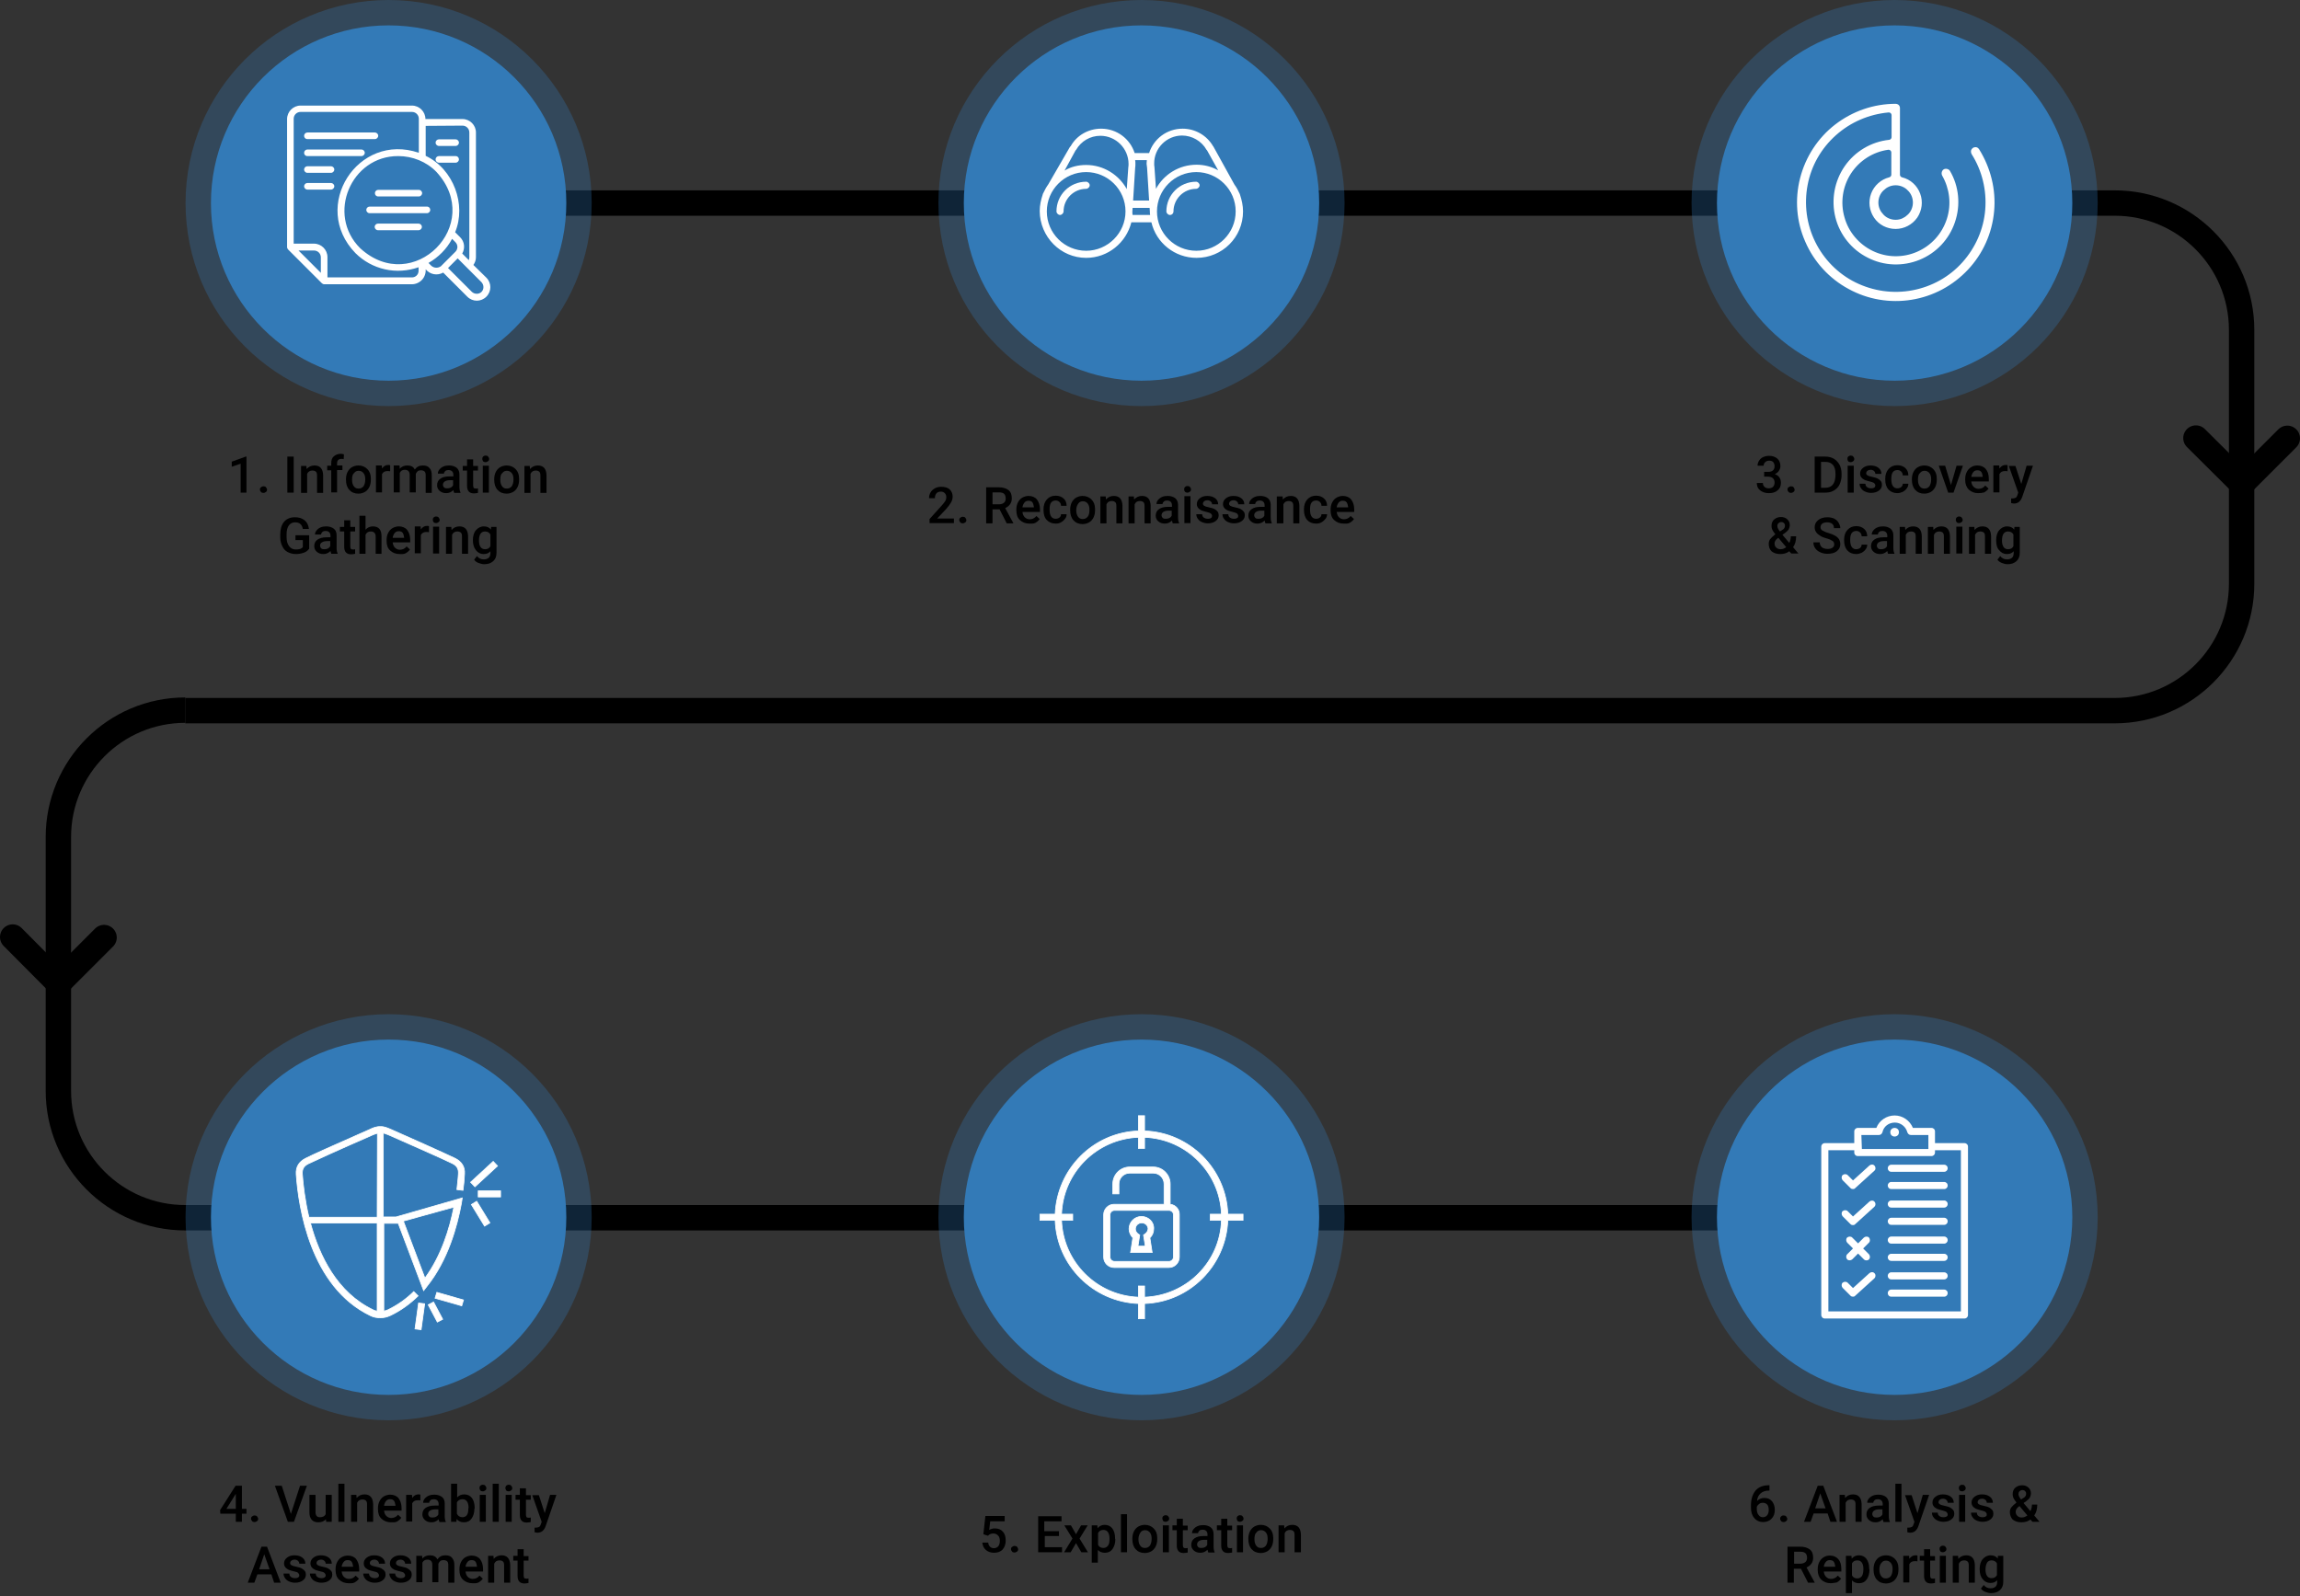 <?xml version="1.0" encoding="utf-8"?>
<svg id="Layer_1" x="0px" y="0px" viewBox="0 0 906.1 629" style="enable-background:new 0 0 906.1 629;" xmlns="http://www.w3.org/2000/svg">
  <rect x="0" y="0" width="906.1" height="629" fill="#333333" stroke="none"/>
  <style type="text/css">	.st0{fill:none;stroke:#EBF3F9;stroke-width:10;stroke-miterlimit:10;}	.st1{opacity:0.3;fill:#337AB7;enable-background:new    ;}	.st2{fill:#337AB7;}	.st3{fill:#FFFFFF;}	.st4{enable-background:new    ;}	.st5{fill:#146DAD;}	.st6{fill:#FFFFFF;stroke:#FFFFFF;stroke-width:0.3;stroke-miterlimit:10;}	.st7{fill:#FFFFFF;stroke:#337AB7;stroke-width:2.2;stroke-linejoin:round;stroke-miterlimit:10;}	.st8{fill:none;stroke:#EBF3F9;stroke-width:10;stroke-linecap:round;stroke-linejoin:round;stroke-miterlimit:10;}</style>
  <path class="st0" d="M170.6,80h662.5c27.6,0,50,22.4,50,50v100c0,27.6-22.4,50-50,50H73" style="stroke: rgb(0, 0, 0);"/>
  <path class="st0" d="M 735.5 479.8 L 278.737 479.8 L 73 479.8 C 45.4 479.8 23 457.4 23 429.8 L 23 329.8 C 23 302.2 45.4 279.8 73 279.8" style="stroke: rgb(0, 0, 0);"/>
  <circle class="st1" cx="153.1" cy="80" r="80"/>
  <circle class="st2" cx="153.1" cy="80" r="70"/>
  <circle class="st1" cx="153.1" cy="479.6" r="80"/>
  <circle class="st2" cx="153.1" cy="479.6" r="70"/>
  <circle class="st1" cx="746.4" cy="80" r="80"/>
  <circle class="st2" cx="746.4" cy="80" r="70"/>
  <circle class="st1" cx="746.4" cy="479.6" r="80"/>
  <circle class="st2" cx="746.4" cy="479.6" r="70"/>
  <circle class="st1" cx="449.7" cy="80" r="80"/>
  <circle class="st2" cx="449.7" cy="80" r="70"/>
  <circle class="st1" cx="449.7" cy="479.6" r="80"/>
  <circle class="st2" cx="449.7" cy="479.6" r="70"/>
  <g>
    <path class="st3" d="M121.1,54.8h26.6c0.7,0,1.3-0.6,1.3-1.3s-0.6-1.3-1.3-1.3h-26.6c-0.7,0-1.3,0.6-1.3,1.3S120.3,54.8,121.1,54.8  z"/>
    <path class="st3" d="M121.1,61.5h21.3c0.7,0,1.3-0.6,1.3-1.3s-0.6-1.3-1.3-1.3h-21.3c-0.7,0-1.3,0.6-1.3,1.3S120.3,61.5,121.1,61.5  z"/>
    <path class="st3" d="M130.4,65.5h-9.3c-0.7,0-1.3,0.6-1.3,1.3s0.6,1.3,1.3,1.3h9.3l0,0c0.7,0,1.3-0.6,1.3-1.3  S131.1,65.5,130.4,65.5z"/>
    <path class="st3" d="M130.4,72.1h-9.3c-0.7,0-1.3,0.6-1.3,1.3s0.6,1.3,1.3,1.3h9.3l0,0c0.7,0,1.3-0.6,1.3-1.3  S131.1,72.1,130.4,72.1z"/>
    <path class="st3" d="M172.9,57.5h6.6c0.7,0,1.3-0.6,1.3-1.3s-0.6-1.3-1.3-1.3h-6.6c-0.7,0-1.3,0.6-1.3,1.3  C171.6,56.9,172.2,57.5,172.9,57.5z"/>
    <path class="st3" d="M179.5,61.5h-6.6c-0.7,0-1.3,0.6-1.3,1.3s0.6,1.3,1.3,1.3h6.6c0.7,0,1.3-0.6,1.3-1.3S180.3,61.5,179.5,61.5z"/>
    <path class="st3" d="M186.5,104.4c0.6-0.9,1-1.9,1-3V52.2c0-2.9-2.4-5.3-5.3-5.3h-14.6c0-2.9-2.4-5.3-5.3-5.3h-43.9  c-2.9,0-5.3,2.4-5.3,5.3v50.5c0,0.3,0.2,0.7,0.4,0.9l13.3,13.3c0.2,0.2,0.6,0.4,0.9,0.4h34.6c1.5,0,3-0.7,4-1.8  c1-1.1,1.5-2.6,1.4-4.1c1.7,2.1,4.6,2.6,6.9,1.3l9.5,9.5l0,0c2.1,2.1,5.4,2.1,7.5,0s2.1-5.4,0-7.5L186.5,104.4z M182.2,49.5  c1.5,0,2.7,1.2,2.7,2.7v49.2c0,0.4-0.1,0.7-0.2,1.1l-2.6-2.6c1.2-2.1,0.9-4.7-0.8-6.4l-2-2c4.5-10.8-0.6-24.9-11.6-30.1V49.6  L182.2,49.5z M141.9,97.8c-13.4-13.3-3.6-36.4,15-36.3c5.6,0,11.1,2.2,15,6.2C191.1,88.5,162.7,116.9,141.9,97.8L141.9,97.8z   M117.6,98.7h6.1c1.5,0,2.7,1.2,2.7,2.7v6.1L117.6,98.7z M162.3,109.3H129v-8c0-2.9-2.4-5.3-5.3-5.3h-8V46.8c0-1.5,1.2-2.7,2.7-2.7  h43.9c1.5,0,2.7,1.2,2.7,2.7v13.4c-24-8.2-42.8,21.1-25,39.5c3.2,3.2,7.2,5.4,11.6,6.4c4.4,1,9,0.7,13.3-0.8v1.4  C164.9,108.2,163.7,109.3,162.3,109.3L162.3,109.3z M169.9,104.7l-1.1-1.1l0,0c3.9-2.2,7.2-5.5,9.3-9.5l1.3,1.3  c0.5,0.5,0.8,1.2,0.8,1.9c0,0.7-0.3,1.4-0.8,1.9l-5.1,5.1l-0.6,0.6l0,0C172.6,105.7,171,105.7,169.9,104.7L169.9,104.7z M189.7,115  c-1,1-2.7,1-3.8,0l-9.4-9.4l3.8-3.8l9.4,9.4l0,0C190.7,112.3,190.7,114,189.7,115L189.7,115z"/>
    <path class="st3" d="M149,77.4h16c0.7,0,1.3-0.6,1.3-1.3s-0.6-1.3-1.3-1.3h-16c-0.7,0-1.3,0.6-1.3,1.3S148.2,77.4,149,77.4z"/>
    <path class="st3" d="M168.2,81.4h-22.6c-0.7,0-1.3,0.6-1.3,1.3s0.6,1.3,1.3,1.3h22.6c0.7,0,1.3-0.6,1.3-1.3S169,81.4,168.2,81.4z"/>
    <path class="st3" d="M164.9,88.1h-16c-0.7,0-1.3,0.6-1.3,1.3s0.6,1.3,1.3,1.3h16c0.7,0,1.3-0.6,1.3-1.3S165.6,88.1,164.9,88.1z"/>
  </g>
  <g>
    <path class="st3" d="M427.9,101.6c8.6,0,15.8-6,17.8-14h7.9c1.9,8.1,9.2,14,17.8,14c10.1,0,18.3-8.1,18.3-18.3  c0-2.3-0.5-4.5-1.2-6.6c0-0.1-0.1-0.2-0.1-0.3c-0.6-1.3-1.2-2.5-2.1-3.7l-8.3-15l-0.1-0.1c-2.5-4.3-7.1-6.9-12-6.9  c-6.2,0-11.4,4-13.2,9.6H447c-1.8-5.6-7-9.6-13.2-9.6c-5,0-9.6,2.6-12,6.9l-0.3,0.3L413,72.6c-0.8,1.1-1.5,2.4-2.1,3.7  c-0.1,0.1-0.1,0.2-0.1,0.3c-0.7,2.1-1.2,4.2-1.2,6.6C409.7,93.3,417.8,101.6,427.9,101.6L427.9,101.6z M423.7,59.3L423.7,59.3  c0.1-0.1,0.1-0.2,0.2-0.2c2-3.5,5.6-5.6,9.6-5.6c6.1,0,11.1,5,11.1,11.1c0,0.4,0,0.8-0.1,1.4l-0.6,8.5c-3.1-5.6-9.1-9.5-16-9.5  c-3.1,0-6,0.7-8.5,2.2L423.7,59.3z M465.7,53.4c3.9,0,7.7,2.2,9.6,5.6c0,0,0,0.1,0.1,0.1l0.1,0.1l4.4,7.9c-2.5-1.4-5.4-2.2-8.5-2.2  c-6.9,0-12.9,3.8-16,9.5l-0.6-8.6c-0.1-0.5-0.1-0.9-0.1-1.3C454.6,58.4,459.6,53.4,465.7,53.4L465.7,53.4z M455.8,83.3  c0-8.5,6.9-15.5,15.5-15.5c8.5,0,15.5,6.9,15.5,15.5c0,8.5-6.9,15.5-15.5,15.5C462.7,98.8,455.8,91.8,455.8,83.3z M427.9,98.8  c-8.5,0-15.5-6.9-15.5-15.5c0-8.5,6.9-15.5,15.5-15.5c8.5,0,15.5,6.9,15.5,15.5C443.4,91.8,436.4,98.8,427.9,98.8z M446.1,83.4  l0.1-1.5h6.7l0.1,1.5c0,0.5,0,0.8,0.1,1.3h-6.9C446.1,84.3,446.1,83.8,446.1,83.4L446.1,83.4z M451.9,66.1l0.8,12.9h-6.3l0.8-12.8  c0.1-0.6,0.1-1.1,0.1-1.7c0-0.5,0-0.9-0.1-1.4h4.6c0,0.5-0.1,0.9-0.1,1.4C451.8,65,451.8,65.6,451.9,66.1L451.9,66.1z"/>
    <path class="st3" d="M427.9,74.4c0.7,0,1.4-0.7,1.4-1.4c0-0.7-0.7-1.4-1.4-1.4c-6.5,0-11.7,5.2-11.7,11.7c0,0.7,0.7,1.4,1.4,1.4  c0.7,0,1.4-0.7,1.4-1.4C419,78.4,423,74.4,427.9,74.4L427.9,74.4z"/>
    <path class="st3" d="M462.3,83.3c0-4.9,4-8.9,8.9-8.9c0.7,0,1.4-0.7,1.4-1.4c0-0.7-0.7-1.4-1.4-1.4c-6.5,0-11.7,5.2-11.7,11.7  c0,0.7,0.7,1.4,1.4,1.4C461.7,84.7,462.3,84.1,462.3,83.3L462.3,83.3z"/>
  </g>
  <g class="st4">
    <path d="M97.2,194.1h-2.4v-11.4l-3.5,1.2v-2l5.5-2h0.3V194.1z"/>
    <path d="M103.8,191.6c0.4,0,0.8,0.1,1,0.4c0.2,0.3,0.4,0.6,0.4,0.9c0,0.4-0.1,0.7-0.4,0.9c-0.2,0.2-0.6,0.4-1,0.4  c-0.4,0-0.8-0.1-1-0.4c-0.2-0.2-0.4-0.5-0.4-0.9s0.1-0.7,0.4-0.9C103,191.8,103.4,191.6,103.8,191.6z"/>
    <path d="M115.7,194.1h-2.5v-14.2h2.5V194.1z"/>
    <path d="M120.7,183.6l0.1,1.2c0.8-0.9,1.8-1.4,3.1-1.4c2.2,0,3.3,1.3,3.4,3.8v7h-2.4v-6.8c0-0.7-0.1-1.2-0.4-1.5  c-0.3-0.3-0.8-0.5-1.4-0.5c-1,0-1.7,0.4-2.1,1.3v7.5h-2.4v-10.6H120.7z"/>
    <path d="M130.5,194.1v-8.8h-1.6v-1.8h1.6v-1c0-1.2,0.3-2.1,1-2.7c0.7-0.6,1.6-1,2.7-1c0.4,0,0.9,0.1,1.3,0.2l-0.1,1.9  c-0.3-0.1-0.6-0.1-0.9-0.1c-1.1,0-1.7,0.6-1.7,1.7v0.9h2.1v1.8h-2.1v8.8H130.5z"/>
    <path d="M136.3,188.8c0-1,0.2-2,0.6-2.8s1-1.5,1.7-1.9s1.6-0.7,2.6-0.7c1.4,0,2.6,0.5,3.5,1.4s1.4,2.1,1.4,3.7l0,0.6  c0,1-0.2,2-0.6,2.8s-1,1.5-1.7,1.9c-0.7,0.4-1.6,0.7-2.6,0.7c-1.5,0-2.7-0.5-3.6-1.5c-0.9-1-1.3-2.3-1.3-4V188.8z M138.7,189  c0,1.1,0.2,1.9,0.7,2.6s1.1,0.9,1.9,0.9s1.4-0.3,1.9-0.9c0.4-0.6,0.7-1.5,0.7-2.7c0-1.1-0.2-1.9-0.7-2.5s-1.1-0.9-1.9-0.9  c-0.8,0-1.4,0.3-1.8,0.9C138.9,186.8,138.7,187.7,138.7,189z"/>
    <path d="M153.7,185.7c-0.3-0.1-0.6-0.1-1-0.1c-1.1,0-1.8,0.4-2.2,1.2v7.2h-2.4v-10.6h2.3l0.1,1.2c0.6-0.9,1.4-1.4,2.4-1.4  c0.3,0,0.6,0,0.8,0.1L153.7,185.7z"/>
    <path d="M157.4,183.6l0.1,1.1c0.7-0.9,1.8-1.3,3-1.3c1.4,0,2.4,0.5,2.9,1.6c0.8-1.1,1.8-1.6,3.2-1.6c1.2,0,2,0.3,2.6,1  c0.6,0.6,0.9,1.6,0.9,2.9v6.9h-2.4v-6.9c0-0.7-0.1-1.2-0.4-1.5s-0.8-0.5-1.5-0.5c-0.5,0-1,0.1-1.3,0.4s-0.6,0.7-0.7,1.1l0,7.2h-2.4  v-7c0-1.2-0.7-1.9-1.9-1.9c-1,0-1.6,0.4-2,1.2v7.7h-2.4v-10.6H157.4z"/>
    <path d="M178.9,194.1c-0.1-0.2-0.2-0.5-0.3-1c-0.8,0.8-1.7,1.2-2.8,1.2c-1.1,0-1.9-0.3-2.6-0.9c-0.7-0.6-1-1.4-1-2.2  c0-1.1,0.4-2,1.3-2.6c0.8-0.6,2-0.9,3.6-0.9h1.5V187c0-0.5-0.2-1-0.5-1.3c-0.3-0.3-0.8-0.5-1.4-0.5c-0.5,0-1,0.1-1.3,0.4  c-0.3,0.3-0.5,0.6-0.5,1h-2.4c0-0.6,0.2-1.1,0.6-1.6c0.4-0.5,0.9-0.9,1.6-1.2c0.7-0.3,1.4-0.4,2.2-0.4c1.2,0,2.2,0.3,3,0.9  c0.7,0.6,1.1,1.5,1.1,2.6v4.8c0,1,0.1,1.7,0.4,2.3v0.2H178.9z M176.3,192.4c0.5,0,0.9-0.1,1.3-0.3c0.4-0.2,0.7-0.5,0.9-0.9v-2h-1.3  c-0.9,0-1.5,0.2-2,0.5c-0.4,0.3-0.7,0.7-0.7,1.3c0,0.5,0.2,0.8,0.5,1.1S175.8,192.4,176.3,192.4z"/>
    <path d="M186.4,181v2.6h1.9v1.8h-1.9v5.9c0,0.4,0.1,0.7,0.2,0.9c0.2,0.2,0.4,0.3,0.9,0.3c0.3,0,0.6,0,0.8-0.1v1.8  c-0.5,0.1-1.1,0.2-1.6,0.2c-1.8,0-2.7-1-2.7-3v-6h-1.7v-1.8h1.7V181H186.4z"/>
    <path d="M190,180.8c0-0.4,0.1-0.7,0.3-0.9c0.2-0.2,0.6-0.4,1-0.4s0.8,0.1,1,0.4s0.4,0.5,0.4,0.9c0,0.4-0.1,0.7-0.4,0.9  s-0.6,0.4-1,0.4s-0.8-0.1-1-0.4C190.2,181.5,190,181.2,190,180.8z M192.6,194.1h-2.4v-10.6h2.4V194.1z"/>
    <path d="M194.7,188.8c0-1,0.2-2,0.6-2.8s1-1.5,1.7-1.9s1.6-0.7,2.6-0.7c1.4,0,2.6,0.5,3.5,1.4s1.4,2.1,1.4,3.7l0,0.6  c0,1-0.2,2-0.6,2.8s-1,1.5-1.7,1.9c-0.7,0.4-1.6,0.7-2.6,0.7c-1.5,0-2.7-0.5-3.6-1.5c-0.9-1-1.3-2.3-1.3-4V188.8z M197.1,189  c0,1.1,0.2,1.9,0.7,2.6s1.1,0.9,1.9,0.9s1.4-0.3,1.9-0.9c0.4-0.6,0.7-1.5,0.7-2.7c0-1.1-0.2-1.9-0.7-2.5s-1.1-0.9-1.9-0.9  c-0.8,0-1.4,0.3-1.8,0.9C197.3,186.8,197.1,187.7,197.1,189z"/>
    <path d="M208.7,183.6l0.1,1.2c0.8-0.9,1.8-1.4,3.1-1.4c2.2,0,3.3,1.3,3.4,3.8v7h-2.4v-6.8c0-0.7-0.1-1.2-0.4-1.5  c-0.3-0.3-0.8-0.5-1.4-0.5c-1,0-1.7,0.4-2.1,1.3v7.5h-2.4v-10.6H208.7z"/>
  </g>
  <g class="st4">
    <path d="M121.7,216.3c-0.5,0.7-1.2,1.2-2.1,1.5s-1.9,0.5-3.1,0.5c-1.2,0-2.2-0.3-3.2-0.8s-1.6-1.3-2.1-2.3s-0.8-2.2-0.8-3.5v-1.1  c0-2.1,0.5-3.8,1.5-5s2.5-1.8,4.3-1.8c1.6,0,2.8,0.4,3.8,1.2s1.5,1.9,1.7,3.4h-2.4c-0.3-1.7-1.3-2.6-3-2.6c-1.1,0-1.9,0.4-2.5,1.2  s-0.9,2-0.9,3.5v1.1c0,1.5,0.3,2.7,1,3.6s1.5,1.3,2.7,1.3c1.3,0,2.2-0.3,2.7-0.9v-2.8h-2.9v-1.9h5.4V216.3z"/>
    <path d="M130.5,218.1c-0.1-0.2-0.2-0.5-0.3-1c-0.8,0.8-1.7,1.2-2.8,1.2c-1.1,0-1.9-0.3-2.6-0.9s-1-1.4-1-2.2c0-1.1,0.4-2,1.3-2.6  s2-0.9,3.6-0.9h1.5V211c0-0.5-0.2-1-0.5-1.3s-0.8-0.5-1.4-0.5c-0.5,0-1,0.1-1.3,0.4s-0.5,0.6-0.5,1h-2.4c0-0.6,0.2-1.1,0.6-1.6  s0.9-0.9,1.6-1.2s1.4-0.4,2.2-0.4c1.2,0,2.2,0.3,3,0.9s1.1,1.5,1.1,2.6v4.8c0,1,0.1,1.7,0.4,2.3v0.2H130.5z M127.9,216.4  c0.5,0,0.9-0.1,1.3-0.3s0.7-0.5,0.9-0.9v-2h-1.3c-0.9,0-1.5,0.2-2,0.5s-0.7,0.7-0.7,1.3c0,0.5,0.2,0.8,0.5,1.1  S127.4,216.4,127.9,216.4z"/>
    <path d="M138,205v2.6h1.9v1.8H138v5.9c0,0.4,0.1,0.7,0.2,0.9s0.4,0.3,0.9,0.3c0.3,0,0.6,0,0.8-0.1v1.8c-0.5,0.1-1.1,0.2-1.6,0.2  c-1.8,0-2.7-1-2.7-3v-6h-1.7v-1.8h1.7V205H138z"/>
    <path d="M144,208.7c0.8-0.9,1.8-1.3,2.9-1.3c2.3,0,3.4,1.3,3.4,3.9v6.9H148v-6.8c0-0.7-0.2-1.2-0.5-1.5s-0.8-0.5-1.4-0.5  c-1,0-1.7,0.4-2.1,1.3v7.5h-2.4v-15h2.4V208.7z"/>
    <path d="M157.4,218.3c-1.5,0-2.7-0.5-3.7-1.4s-1.4-2.2-1.4-3.8v-0.3c0-1.1,0.2-2,0.6-2.8s1-1.5,1.7-1.9s1.6-0.7,2.5-0.7  c1.4,0,2.6,0.5,3.3,1.4s1.2,2.2,1.2,3.9v1h-6.9c0.1,0.9,0.4,1.6,0.9,2.1s1.2,0.8,1.9,0.8c1.1,0,2-0.4,2.7-1.3l1.3,1.2  c-0.4,0.6-1,1.1-1.7,1.5S158.3,218.3,157.4,218.3z M157.1,209.3c-0.7,0-1.2,0.2-1.6,0.7s-0.7,1.1-0.8,1.9h4.5v-0.2  c-0.1-0.8-0.3-1.4-0.6-1.8S157.8,209.3,157.1,209.3z"/>
    <path d="M169,209.7c-0.3-0.1-0.6-0.1-1-0.1c-1.1,0-1.8,0.4-2.2,1.2v7.2h-2.4v-10.6h2.3l0.1,1.2c0.6-0.9,1.4-1.4,2.4-1.4  c0.3,0,0.6,0,0.8,0.1L169,209.7z"/>
    <path d="M170.5,204.8c0-0.4,0.1-0.7,0.3-0.9s0.6-0.4,1-0.4s0.8,0.1,1,0.4s0.4,0.5,0.4,0.9c0,0.4-0.1,0.7-0.4,0.9s-0.6,0.4-1,0.4  s-0.8-0.1-1-0.4S170.5,205.2,170.5,204.8z M173,218.1h-2.4v-10.6h2.4V218.1z"/>
    <path d="M177.8,207.6l0.1,1.2c0.8-0.9,1.8-1.4,3.1-1.4c2.2,0,3.3,1.3,3.4,3.8v7h-2.4v-6.8c0-0.7-0.1-1.2-0.4-1.5s-0.8-0.5-1.4-0.5  c-1,0-1.7,0.4-2.1,1.3v7.5h-2.4v-10.6H177.8z"/>
    <path d="M186.3,212.8c0-1.6,0.4-3,1.2-3.9s1.8-1.5,3.1-1.5c1.2,0,2.2,0.4,2.8,1.3l0.1-1.1h2.1v10.2c0,1.4-0.4,2.5-1.3,3.3  s-2,1.2-3.5,1.2c-0.8,0-1.5-0.2-2.3-0.5s-1.3-0.7-1.7-1.3l1.1-1.4c0.7,0.9,1.6,1.3,2.7,1.3c0.8,0,1.4-0.2,1.9-0.6s0.7-1.1,0.7-1.9  v-0.7c-0.7,0.8-1.6,1.1-2.7,1.1c-1.2,0-2.2-0.5-3-1.5S186.3,214.5,186.3,212.8z M188.7,213c0,1.1,0.2,1.9,0.6,2.5s1,0.9,1.8,0.9  c1,0,1.7-0.4,2.1-1.2v-4.6c-0.4-0.8-1.2-1.2-2.1-1.2c-0.8,0-1.4,0.3-1.8,0.9S188.7,211.8,188.7,213z"/>
  </g>
  <g class="st4">
    <path d="M375.8,206.1h-9.6v-1.6l4.7-5.2c0.7-0.8,1.2-1.4,1.5-1.9s0.4-1,0.4-1.5c0-0.7-0.2-1.2-0.6-1.6s-0.9-0.6-1.5-0.6  c-0.8,0-1.4,0.2-1.8,0.7s-0.6,1.1-0.6,1.9H366c0-0.9,0.2-1.6,0.6-2.3s1-1.2,1.7-1.6s1.6-0.6,2.5-0.6c1.4,0,2.5,0.3,3.3,1  s1.2,1.7,1.2,2.9c0,0.7-0.2,1.5-0.6,2.2s-1.1,1.7-2,2.7l-3.5,3.7h6.6V206.1z"/>
    <path d="M379.3,203.6c0.4,0,0.8,0.1,1,0.4s0.4,0.6,0.4,0.9c0,0.4-0.1,0.7-0.4,0.9s-0.6,0.4-1,0.4c-0.4,0-0.8-0.1-1-0.4  s-0.4-0.5-0.4-0.9s0.1-0.7,0.4-0.9S378.8,203.6,379.3,203.6z"/>
    <path d="M393.8,200.7H391v5.5h-2.5v-14.2h5c1.6,0,2.9,0.4,3.8,1.1s1.3,1.8,1.3,3.2c0,1-0.2,1.7-0.7,2.4s-1.1,1.1-1.9,1.5l3.2,5.9  v0.1h-2.6L393.8,200.7z M391,198.7h2.5c0.8,0,1.5-0.2,2-0.6s0.7-1,0.7-1.7c0-0.8-0.2-1.4-0.6-1.8s-1.1-0.6-1.9-0.6H391V198.7z"/>
    <path d="M405.5,206.3c-1.5,0-2.7-0.5-3.7-1.4s-1.4-2.2-1.4-3.8v-0.3c0-1.1,0.2-2,0.6-2.8s1-1.5,1.7-1.9s1.6-0.7,2.5-0.7  c1.4,0,2.6,0.5,3.3,1.4s1.2,2.2,1.2,3.9v1h-6.9c0.1,0.9,0.4,1.6,0.9,2.1s1.2,0.8,1.9,0.8c1.1,0,2-0.4,2.7-1.3l1.3,1.2  c-0.4,0.6-1,1.1-1.7,1.5S406.4,206.3,405.5,206.3z M405.2,197.3c-0.7,0-1.2,0.2-1.6,0.7s-0.7,1.1-0.8,1.9h4.5v-0.2  c-0.1-0.8-0.3-1.4-0.6-1.8S405.9,197.3,405.2,197.3z"/>
    <path d="M415.9,204.4c0.6,0,1.1-0.2,1.5-0.5s0.6-0.8,0.6-1.3h2.2c0,0.7-0.2,1.3-0.6,1.8s-0.9,1-1.6,1.4s-1.4,0.5-2.1,0.5  c-1.5,0-2.6-0.5-3.5-1.4s-1.3-2.3-1.3-4v-0.2c0-1.6,0.4-2.9,1.3-3.9s2-1.5,3.5-1.5c1.3,0,2.3,0.4,3.1,1.1s1.2,1.7,1.2,2.9H418  c0-0.6-0.2-1.1-0.6-1.5s-0.9-0.6-1.5-0.6c-0.8,0-1.4,0.3-1.8,0.8s-0.6,1.4-0.6,2.5v0.4c0,1.1,0.2,2,0.6,2.6  S415.1,204.4,415.9,204.4z"/>
    <path d="M421.6,200.8c0-1,0.2-2,0.6-2.8s1-1.5,1.7-1.9s1.6-0.7,2.6-0.7c1.4,0,2.6,0.5,3.5,1.4s1.4,2.1,1.4,3.7l0,0.6  c0,1-0.2,2-0.6,2.8s-1,1.5-1.7,1.9s-1.6,0.7-2.6,0.7c-1.5,0-2.7-0.5-3.6-1.5s-1.3-2.3-1.3-4V200.8z M424,201c0,1.1,0.2,1.9,0.7,2.6  s1.1,0.9,1.9,0.9s1.4-0.3,1.9-0.9s0.7-1.5,0.7-2.7c0-1.1-0.2-1.9-0.7-2.5s-1.1-0.9-1.9-0.9c-0.8,0-1.4,0.3-1.8,0.9  S424,199.7,424,201z"/>
    <path d="M435.6,195.6l0.1,1.2c0.8-0.9,1.8-1.4,3.1-1.4c2.2,0,3.3,1.3,3.4,3.8v7h-2.4v-6.8c0-0.7-0.1-1.2-0.4-1.5s-0.8-0.5-1.4-0.5  c-1,0-1.7,0.4-2.1,1.3v7.5h-2.4v-10.6H435.6z"/>
    <path d="M446.7,195.6l0.1,1.2c0.8-0.9,1.8-1.4,3.1-1.4c2.2,0,3.3,1.3,3.4,3.8v7h-2.4v-6.8c0-0.7-0.1-1.2-0.4-1.5s-0.8-0.5-1.4-0.5  c-1,0-1.7,0.4-2.1,1.3v7.5h-2.4v-10.6H446.7z"/>
    <path d="M462,206.1c-0.1-0.2-0.2-0.5-0.3-1c-0.8,0.8-1.7,1.2-2.8,1.2c-1.1,0-1.9-0.3-2.6-0.9c-0.7-0.6-1-1.4-1-2.2  c0-1.1,0.4-2,1.3-2.6c0.8-0.6,2-0.9,3.6-0.9h1.5V199c0-0.5-0.2-1-0.5-1.3c-0.3-0.3-0.8-0.5-1.4-0.5c-0.5,0-1,0.1-1.3,0.4  c-0.3,0.3-0.5,0.6-0.5,1h-2.4c0-0.6,0.2-1.1,0.6-1.6c0.4-0.5,0.9-0.9,1.6-1.2c0.7-0.3,1.4-0.4,2.2-0.4c1.2,0,2.2,0.3,3,0.9  c0.7,0.6,1.1,1.5,1.1,2.6v4.8c0,1,0.1,1.7,0.4,2.3v0.2H462z M459.4,204.4c0.5,0,0.9-0.1,1.3-0.3c0.4-0.2,0.7-0.5,0.9-0.9v-2h-1.3  c-0.9,0-1.5,0.2-2,0.5c-0.4,0.3-0.7,0.7-0.7,1.3c0,0.5,0.2,0.8,0.5,1.1S458.9,204.4,459.4,204.4z"/>
    <path d="M466.5,192.8c0-0.4,0.1-0.7,0.3-0.9c0.2-0.2,0.6-0.4,1-0.4s0.8,0.1,1,0.4s0.4,0.5,0.4,0.9c0,0.4-0.1,0.7-0.4,0.9  s-0.6,0.4-1,0.4s-0.8-0.1-1-0.4C466.6,193.5,466.5,193.2,466.5,192.8z M469,206.1h-2.4v-10.6h2.4V206.1z"/>
    <path d="M477.5,203.3c0-0.4-0.2-0.7-0.5-1c-0.3-0.2-0.9-0.4-1.7-0.6c-0.8-0.2-1.5-0.4-2-0.6c-1.2-0.6-1.8-1.4-1.8-2.5  c0-0.9,0.4-1.7,1.2-2.3c0.8-0.6,1.7-0.9,2.9-0.9c1.3,0,2.3,0.3,3.1,0.9c0.8,0.6,1.2,1.4,1.2,2.4h-2.4c0-0.5-0.2-0.8-0.5-1.1  c-0.3-0.3-0.8-0.5-1.3-0.5c-0.5,0-0.9,0.1-1.3,0.4c-0.3,0.2-0.5,0.6-0.5,1c0,0.4,0.2,0.6,0.5,0.8c0.3,0.2,0.9,0.4,1.9,0.6  c0.9,0.2,1.7,0.4,2.2,0.7c0.5,0.3,0.9,0.6,1.2,1c0.3,0.4,0.4,0.9,0.4,1.4c0,1-0.4,1.7-1.2,2.3c-0.8,0.6-1.8,0.9-3.1,0.9  c-0.9,0-1.6-0.2-2.3-0.5c-0.7-0.3-1.2-0.7-1.6-1.3c-0.4-0.5-0.6-1.1-0.6-1.8h2.3c0,0.6,0.2,1,0.6,1.3s0.9,0.5,1.6,0.5  c0.6,0,1.1-0.1,1.4-0.4C477.3,204,477.5,203.6,477.5,203.3z"/>
    <path d="M487.8,203.3c0-0.4-0.2-0.7-0.5-1c-0.3-0.2-0.9-0.4-1.7-0.6c-0.8-0.2-1.5-0.4-2-0.6c-1.2-0.6-1.8-1.4-1.8-2.5  c0-0.9,0.4-1.7,1.2-2.3c0.8-0.6,1.7-0.9,2.9-0.9c1.3,0,2.3,0.3,3.1,0.9c0.8,0.6,1.2,1.4,1.2,2.4h-2.4c0-0.5-0.2-0.8-0.5-1.1  c-0.3-0.3-0.8-0.5-1.3-0.5c-0.5,0-0.9,0.1-1.3,0.4c-0.3,0.2-0.5,0.6-0.5,1c0,0.4,0.2,0.6,0.5,0.8c0.3,0.2,0.9,0.4,1.9,0.6  c0.9,0.2,1.7,0.4,2.2,0.7c0.5,0.3,0.9,0.6,1.2,1c0.3,0.4,0.4,0.9,0.4,1.4c0,1-0.4,1.7-1.2,2.3c-0.8,0.6-1.8,0.9-3.1,0.9  c-0.9,0-1.6-0.2-2.3-0.5c-0.7-0.3-1.2-0.7-1.6-1.3c-0.4-0.5-0.6-1.1-0.6-1.8h2.3c0,0.6,0.2,1,0.6,1.3s0.9,0.5,1.6,0.5  c0.6,0,1.1-0.1,1.4-0.4C487.7,204,487.8,203.6,487.8,203.3z"/>
    <path d="M498.5,206.1c-0.1-0.2-0.2-0.5-0.3-1c-0.8,0.8-1.7,1.2-2.8,1.2c-1.1,0-1.9-0.3-2.6-0.9c-0.7-0.6-1-1.4-1-2.2  c0-1.1,0.4-2,1.3-2.6c0.8-0.6,2-0.9,3.6-0.9h1.5V199c0-0.5-0.2-1-0.5-1.3c-0.3-0.3-0.8-0.5-1.4-0.5c-0.5,0-1,0.1-1.3,0.4  c-0.3,0.3-0.5,0.6-0.5,1h-2.4c0-0.6,0.2-1.1,0.6-1.6c0.4-0.5,0.9-0.9,1.6-1.2c0.7-0.3,1.4-0.4,2.2-0.4c1.2,0,2.2,0.3,3,0.9  c0.7,0.6,1.1,1.5,1.1,2.6v4.8c0,1,0.1,1.7,0.4,2.3v0.2H498.5z M495.9,204.4c0.5,0,0.9-0.1,1.3-0.3c0.4-0.2,0.7-0.5,0.9-0.9v-2h-1.3  c-0.9,0-1.5,0.2-2,0.5c-0.4,0.3-0.7,0.7-0.7,1.3c0,0.5,0.2,0.8,0.5,1.1S495.4,204.4,495.9,204.4z"/>
    <path d="M505.3,195.6l0.1,1.2c0.8-0.9,1.8-1.4,3.1-1.4c2.2,0,3.3,1.3,3.4,3.8v7h-2.4v-6.8c0-0.7-0.1-1.2-0.4-1.5  c-0.3-0.3-0.8-0.5-1.4-0.5c-1,0-1.7,0.4-2.1,1.3v7.5H503v-10.6H505.3z"/>
    <path d="M518.5,204.4c0.6,0,1.1-0.2,1.5-0.5s0.6-0.8,0.6-1.3h2.2c0,0.7-0.2,1.3-0.6,1.8s-0.9,1-1.6,1.4s-1.4,0.5-2.1,0.5  c-1.5,0-2.7-0.5-3.5-1.4c-0.9-1-1.3-2.3-1.3-4v-0.2c0-1.6,0.4-2.9,1.3-3.9s2-1.5,3.5-1.5c1.3,0,2.3,0.4,3.1,1.1s1.2,1.7,1.2,2.9  h-2.2c0-0.6-0.2-1.1-0.6-1.5s-0.9-0.6-1.5-0.6c-0.8,0-1.4,0.3-1.8,0.8s-0.6,1.4-0.6,2.5v0.4c0,1.1,0.2,2,0.6,2.6  S517.7,204.4,518.5,204.4z"/>
    <path d="M529.3,206.3c-1.5,0-2.7-0.5-3.7-1.4s-1.4-2.2-1.4-3.8v-0.3c0-1.1,0.2-2,0.6-2.8s1-1.5,1.7-1.9s1.6-0.7,2.5-0.7  c1.4,0,2.6,0.5,3.3,1.4s1.2,2.2,1.2,3.9v1h-6.9c0.1,0.9,0.4,1.6,0.9,2.1s1.2,0.8,1.9,0.8c1.1,0,2-0.4,2.7-1.3l1.3,1.2  c-0.4,0.6-1,1.1-1.7,1.5S530.2,206.3,529.3,206.3z M529,197.3c-0.7,0-1.2,0.2-1.6,0.7s-0.7,1.1-0.8,1.9h4.5v-0.2  c-0.1-0.8-0.3-1.4-0.6-1.8S529.7,197.3,529,197.3z"/>
  </g>
  <g class="st4">
    <path d="M695.4,185.9h1.4c0.7,0,1.3-0.2,1.7-0.6c0.4-0.4,0.6-0.9,0.6-1.6c0-0.7-0.2-1.2-0.5-1.6c-0.4-0.4-0.9-0.6-1.6-0.6  c-0.6,0-1.2,0.2-1.6,0.6s-0.6,0.8-0.6,1.4h-2.4c0-0.7,0.2-1.4,0.6-2c0.4-0.6,0.9-1.1,1.6-1.4s1.5-0.5,2.3-0.5  c1.4,0,2.5,0.4,3.3,1.1s1.2,1.7,1.2,3c0,0.6-0.2,1.2-0.6,1.8c-0.4,0.6-0.9,1-1.6,1.3c0.8,0.3,1.4,0.7,1.8,1.3  c0.4,0.6,0.6,1.3,0.6,2.1c0,1.3-0.4,2.3-1.3,3c-0.9,0.8-2,1.1-3.5,1.1c-1.4,0-2.5-0.4-3.4-1.1c-0.9-0.7-1.3-1.7-1.3-2.9h2.4  c0,0.6,0.2,1.1,0.6,1.5s1,0.6,1.7,0.6c0.7,0,1.3-0.2,1.7-0.6c0.4-0.4,0.6-1,0.6-1.7c0-0.7-0.2-1.3-0.7-1.7c-0.4-0.4-1.1-0.6-2-0.6  h-1.4V185.9z"/>
    <path d="M705.6,191.6c0.4,0,0.8,0.1,1,0.4c0.2,0.3,0.4,0.6,0.4,0.9c0,0.4-0.1,0.7-0.4,0.9c-0.2,0.2-0.6,0.4-1,0.4  c-0.4,0-0.8-0.1-1-0.4c-0.2-0.2-0.4-0.5-0.4-0.9s0.1-0.7,0.4-0.9C704.8,191.8,705.2,191.6,705.6,191.6z"/>
    <path d="M714.9,194.1v-14.2h4.2c1.3,0,2.4,0.3,3.3,0.8c1,0.6,1.7,1.4,2.3,2.4c0.5,1,0.8,2.2,0.8,3.5v0.7c0,1.3-0.3,2.5-0.8,3.6  s-1.3,1.8-2.3,2.4c-1,0.6-2.1,0.8-3.4,0.8H714.9z M717.4,181.9v10.3h1.6c1.3,0,2.3-0.4,3-1.2s1-2,1.1-3.5v-0.8c0-1.5-0.3-2.7-1-3.5  c-0.7-0.8-1.6-1.2-2.9-1.2H717.4z"/>
    <path d="M727.8,180.8c0-0.4,0.1-0.7,0.3-0.9c0.2-0.2,0.6-0.4,1-0.4s0.8,0.1,1,0.4s0.4,0.5,0.4,0.9c0,0.4-0.1,0.7-0.4,0.9  s-0.6,0.4-1,0.4s-0.8-0.1-1-0.4C727.9,181.5,727.8,181.2,727.8,180.8z M730.3,194.1h-2.4v-10.6h2.4V194.1z"/>
    <path d="M738.8,191.3c0-0.4-0.2-0.7-0.5-1c-0.3-0.2-0.9-0.4-1.7-0.6c-0.8-0.2-1.5-0.4-2-0.6c-1.2-0.6-1.8-1.4-1.8-2.5  c0-0.9,0.4-1.7,1.2-2.3c0.8-0.6,1.7-0.9,2.9-0.9c1.3,0,2.3,0.3,3.1,0.9c0.8,0.6,1.2,1.4,1.2,2.4h-2.4c0-0.5-0.2-0.8-0.5-1.1  c-0.3-0.3-0.8-0.5-1.3-0.5c-0.5,0-0.9,0.1-1.3,0.4c-0.3,0.2-0.5,0.6-0.5,1c0,0.4,0.2,0.6,0.5,0.8c0.3,0.2,0.9,0.4,1.9,0.6  c0.9,0.2,1.7,0.4,2.2,0.7c0.5,0.3,0.9,0.6,1.2,1c0.3,0.4,0.4,0.9,0.4,1.4c0,1-0.4,1.7-1.2,2.3c-0.8,0.6-1.8,0.9-3.1,0.9  c-0.9,0-1.6-0.2-2.3-0.5c-0.7-0.3-1.2-0.7-1.6-1.3c-0.4-0.5-0.6-1.1-0.6-1.8h2.3c0,0.6,0.2,1,0.6,1.3s0.9,0.5,1.6,0.5  c0.6,0,1.1-0.1,1.4-0.4C738.6,192,738.8,191.6,738.8,191.3z"/>
    <path d="M747.5,192.4c0.6,0,1.1-0.2,1.5-0.5s0.6-0.8,0.6-1.3h2.2c0,0.7-0.2,1.3-0.6,1.8c-0.4,0.6-0.9,1-1.6,1.4  c-0.7,0.3-1.4,0.5-2.1,0.5c-1.5,0-2.6-0.5-3.5-1.4c-0.9-1-1.3-2.3-1.3-4v-0.2c0-1.6,0.4-2.9,1.3-3.9s2-1.5,3.5-1.5  c1.3,0,2.3,0.4,3.1,1.1s1.2,1.7,1.2,2.9h-2.2c0-0.6-0.2-1.1-0.6-1.5c-0.4-0.4-0.9-0.6-1.5-0.6c-0.8,0-1.4,0.3-1.8,0.8  c-0.4,0.6-0.6,1.4-0.6,2.5v0.4c0,1.1,0.2,2,0.6,2.6C746.2,192.2,746.8,192.4,747.5,192.4z"/>
    <path d="M753.2,188.8c0-1,0.2-2,0.6-2.8s1-1.5,1.7-1.9s1.6-0.7,2.6-0.7c1.4,0,2.6,0.5,3.5,1.4s1.4,2.1,1.4,3.7l0,0.6  c0,1-0.2,2-0.6,2.8s-1,1.5-1.7,1.9c-0.7,0.4-1.6,0.7-2.6,0.7c-1.5,0-2.7-0.5-3.6-1.5c-0.9-1-1.3-2.3-1.3-4V188.8z M755.6,189  c0,1.1,0.2,1.9,0.7,2.6s1.1,0.9,1.9,0.9s1.4-0.3,1.9-0.9c0.4-0.6,0.7-1.5,0.7-2.7c0-1.1-0.2-1.9-0.7-2.5s-1.1-0.9-1.9-0.9  c-0.8,0-1.4,0.3-1.8,0.9C755.8,186.8,755.6,187.7,755.6,189z"/>
    <path d="M768.6,191.1l2.2-7.6h2.5l-3.7,10.6h-2.1l-3.7-10.6h2.5L768.6,191.1z"/>
    <path d="M779.3,194.3c-1.5,0-2.7-0.5-3.7-1.4c-0.9-0.9-1.4-2.2-1.4-3.8v-0.3c0-1.1,0.2-2,0.6-2.8c0.4-0.8,1-1.5,1.7-1.9  c0.7-0.5,1.6-0.7,2.5-0.7c1.4,0,2.6,0.5,3.3,1.4c0.8,0.9,1.2,2.2,1.2,3.9v1h-6.9c0.1,0.9,0.4,1.6,0.9,2.1c0.5,0.5,1.2,0.8,1.9,0.8  c1.1,0,2-0.4,2.7-1.3l1.3,1.2c-0.4,0.6-1,1.1-1.7,1.5C781,194.2,780.2,194.3,779.3,194.3z M779,185.3c-0.7,0-1.2,0.2-1.6,0.7  s-0.7,1.1-0.8,1.9h4.5v-0.2c-0.1-0.8-0.3-1.4-0.6-1.8S779.7,185.3,779,185.3z"/>
    <path d="M790.9,185.7c-0.3-0.1-0.6-0.1-1-0.1c-1.1,0-1.8,0.4-2.2,1.2v7.2h-2.4v-10.6h2.3l0.1,1.2c0.6-0.9,1.4-1.4,2.4-1.4  c0.3,0,0.6,0,0.8,0.1L790.9,185.7z"/>
    <path d="M796.3,190.7l2.1-7.2h2.5l-4.2,12.2c-0.6,1.8-1.7,2.7-3.3,2.7c-0.3,0-0.7-0.1-1.1-0.2v-1.8l0.4,0c0.6,0,1-0.1,1.4-0.3  s0.5-0.6,0.7-1.1l0.3-0.9l-3.7-10.5h2.6L796.3,190.7z"/>
  </g>
  <g class="st4">
    <path d="M696.8,214.3c0-0.7,0.2-1.3,0.5-1.8c0.4-0.5,1.1-1.2,2.1-2c-0.6-0.7-0.9-1.3-1.2-1.8c-0.2-0.5-0.3-1-0.3-1.4  c0-1.1,0.3-2,1-2.6c0.7-0.6,1.6-1,2.7-1c1,0,1.9,0.3,2.5,0.9c0.7,0.6,1,1.4,1,2.3c0,0.6-0.2,1.1-0.4,1.6c-0.3,0.5-0.8,1-1.5,1.5  l-1,0.7l2.7,3.2c0.4-0.8,0.6-1.7,0.6-2.6h2.1c0,1.8-0.4,3.2-1.2,4.3l2.1,2.5h-2.8l-0.8-0.9c-1,0.8-2.2,1.1-3.6,1.1  s-2.5-0.4-3.4-1.1C697.2,216.5,696.8,215.5,696.8,214.3z M701.5,216.4c0.8,0,1.5-0.3,2.2-0.8l-3.1-3.7l-0.3,0.2  c-0.8,0.6-1.2,1.3-1.2,2c0,0.7,0.2,1.2,0.6,1.6C700.2,216.2,700.8,216.4,701.5,216.4z M700.2,207.3c0,0.5,0.3,1.2,1,2.1l1.1-0.7  l0.3-0.2c0.4-0.4,0.6-0.8,0.6-1.4c0-0.4-0.1-0.7-0.4-1c-0.3-0.3-0.6-0.4-1.1-0.4c-0.5,0-0.8,0.2-1.1,0.5S700.2,206.8,700.2,207.3z"/>
    <path d="M722.6,214.5c0-0.6-0.2-1.1-0.7-1.4s-1.2-0.7-2.4-1c-1.1-0.3-2.1-0.7-2.7-1.2c-1.3-0.8-1.9-1.9-1.9-3.2  c0-1.1,0.5-2.1,1.4-2.8c0.9-0.7,2.1-1.1,3.6-1.1c1,0,1.9,0.2,2.6,0.5c0.8,0.4,1.4,0.9,1.8,1.6c0.4,0.7,0.7,1.4,0.7,2.2h-2.5  c0-0.7-0.2-1.3-0.7-1.7c-0.5-0.4-1.1-0.6-2-0.6c-0.8,0-1.4,0.2-1.9,0.5c-0.4,0.3-0.7,0.8-0.7,1.4c0,0.5,0.2,1,0.7,1.3  c0.5,0.3,1.3,0.7,2.4,1c1.1,0.3,2,0.7,2.7,1.1c0.7,0.4,1.2,0.9,1.5,1.4s0.5,1.2,0.5,1.9c0,1.2-0.5,2.1-1.4,2.8s-2.1,1-3.7,1  c-1,0-2-0.2-2.8-0.6c-0.9-0.4-1.5-0.9-2-1.6s-0.7-1.5-0.7-2.3h2.5c0,0.8,0.3,1.4,0.8,1.9c0.5,0.4,1.3,0.7,2.3,0.7  c0.9,0,1.5-0.2,1.9-0.5C722.4,215.5,722.6,215,722.6,214.5z"/>
    <path d="M731.3,216.4c0.6,0,1.1-0.2,1.5-0.5s0.6-0.8,0.6-1.3h2.2c0,0.7-0.2,1.3-0.6,1.8c-0.4,0.6-0.9,1-1.6,1.4  c-0.7,0.3-1.4,0.5-2.1,0.5c-1.5,0-2.7-0.5-3.5-1.4c-0.9-1-1.3-2.3-1.3-4v-0.2c0-1.6,0.4-2.9,1.3-3.9s2-1.5,3.5-1.5  c1.3,0,2.3,0.4,3.1,1.1s1.2,1.7,1.2,2.9h-2.2c0-0.6-0.2-1.1-0.6-1.5c-0.4-0.4-0.9-0.6-1.5-0.6c-0.8,0-1.4,0.3-1.8,0.8  c-0.4,0.6-0.6,1.4-0.6,2.5v0.4c0,1.1,0.2,2,0.6,2.6C730,216.2,730.6,216.4,731.3,216.4z"/>
    <path d="M743.8,218.1c-0.1-0.2-0.2-0.5-0.3-1c-0.8,0.8-1.7,1.2-2.8,1.2c-1.1,0-1.9-0.3-2.6-0.9c-0.7-0.6-1-1.4-1-2.2  c0-1.1,0.4-2,1.3-2.6c0.8-0.6,2-0.9,3.6-0.9h1.5V211c0-0.5-0.2-1-0.5-1.3c-0.3-0.3-0.8-0.5-1.4-0.5c-0.5,0-1,0.1-1.3,0.4  c-0.3,0.3-0.5,0.6-0.5,1h-2.4c0-0.6,0.2-1.1,0.6-1.6c0.4-0.5,0.9-0.9,1.6-1.2c0.7-0.3,1.4-0.4,2.2-0.4c1.2,0,2.2,0.3,3,0.9  c0.7,0.6,1.1,1.5,1.1,2.6v4.8c0,1,0.1,1.7,0.4,2.3v0.2H743.8z M741.2,216.4c0.5,0,0.9-0.1,1.3-0.3c0.4-0.2,0.7-0.5,0.9-0.9v-2h-1.3  c-0.9,0-1.5,0.2-2,0.5c-0.4,0.3-0.7,0.7-0.7,1.3c0,0.5,0.2,0.8,0.5,1.1S740.7,216.4,741.2,216.4z"/>
    <path d="M750.5,207.6l0.1,1.2c0.8-0.9,1.8-1.4,3.1-1.4c2.2,0,3.3,1.3,3.4,3.8v7h-2.4v-6.8c0-0.7-0.1-1.2-0.4-1.5  c-0.3-0.3-0.8-0.5-1.4-0.5c-1,0-1.7,0.4-2.1,1.3v7.5h-2.4v-10.6H750.5z"/>
    <path d="M761.6,207.6l0.1,1.2c0.8-0.9,1.8-1.4,3.1-1.4c2.2,0,3.3,1.3,3.4,3.8v7h-2.4v-6.8c0-0.7-0.1-1.2-0.4-1.5  c-0.3-0.3-0.8-0.5-1.4-0.5c-1,0-1.7,0.4-2.1,1.3v7.5h-2.4v-10.6H761.6z"/>
    <path d="M770.5,204.8c0-0.4,0.1-0.7,0.3-0.9c0.2-0.2,0.6-0.4,1-0.4s0.8,0.1,1,0.4s0.4,0.5,0.4,0.9c0,0.4-0.1,0.7-0.4,0.9  s-0.6,0.4-1,0.4s-0.8-0.1-1-0.4C770.7,205.5,770.5,205.2,770.5,204.8z M773.1,218.1h-2.4v-10.6h2.4V218.1z"/>
    <path d="M777.8,207.6l0.1,1.2c0.8-0.9,1.8-1.4,3.1-1.4c2.2,0,3.3,1.3,3.4,3.8v7H782v-6.8c0-0.7-0.1-1.2-0.4-1.5  c-0.3-0.3-0.8-0.5-1.4-0.5c-1,0-1.7,0.4-2.1,1.3v7.5h-2.4v-10.6H777.8z"/>
    <path d="M786.4,212.8c0-1.6,0.4-3,1.2-3.9s1.8-1.5,3.1-1.5c1.2,0,2.2,0.4,2.8,1.3l0.1-1.1h2.1v10.2c0,1.4-0.4,2.5-1.3,3.3  c-0.9,0.8-2,1.2-3.5,1.2c-0.8,0-1.5-0.2-2.3-0.5c-0.7-0.3-1.3-0.7-1.7-1.3l1.1-1.4c0.7,0.9,1.6,1.3,2.7,1.3c0.8,0,1.4-0.2,1.9-0.6  c0.5-0.4,0.7-1.1,0.7-1.9v-0.7c-0.7,0.8-1.6,1.1-2.7,1.1c-1.2,0-2.2-0.5-3-1.5C786.7,215.9,786.4,214.5,786.4,212.8z M788.7,213  c0,1.1,0.2,1.9,0.6,2.5c0.4,0.6,1,0.9,1.8,0.9c1,0,1.7-0.4,2.1-1.2v-4.6c-0.4-0.8-1.2-1.2-2.1-1.2c-0.8,0-1.4,0.3-1.8,0.9  C788.9,210.9,788.7,211.8,788.7,213z"/>
  </g>
  <g class="st4">
    <path d="M95.3,594.5h1.8v1.9h-1.8v3.2h-2.4v-3.2h-6.1l-0.1-1.4l6.1-9.6h2.5V594.5z M89.2,594.5h3.7v-5.9l-0.2,0.3L89.2,594.5z"/>
    <path d="M100.3,597.1c0.4,0,0.8,0.1,1,0.4s0.4,0.6,0.4,0.9c0,0.4-0.1,0.7-0.4,0.9s-0.6,0.4-1,0.4c-0.4,0-0.8-0.1-1-0.4  s-0.4-0.5-0.4-0.9s0.1-0.7,0.4-0.9S99.8,597.1,100.3,597.1z"/>
    <path d="M114.6,596.5l3.6-11.1h2.7l-5.1,14.2h-2.4l-5.1-14.2h2.7L114.6,596.5z"/>
    <path d="M128.4,598.6c-0.7,0.8-1.7,1.2-3,1.2c-1.1,0-2-0.3-2.6-1s-0.9-1.6-0.9-2.9V589h2.4v6.8c0,1.3,0.6,2,1.7,2  c1.2,0,1.9-0.4,2.3-1.2V589h2.4v10.6h-2.2L128.4,598.6z"/>
    <path d="M135.7,599.6h-2.4v-15h2.4V599.6z"/>
    <path d="M140.4,589l0.1,1.2c0.8-0.9,1.8-1.4,3.1-1.4c2.2,0,3.3,1.3,3.4,3.8v7h-2.4v-6.8c0-0.7-0.1-1.2-0.4-1.5s-0.8-0.5-1.4-0.5  c-1,0-1.7,0.4-2.1,1.3v7.5h-2.4V589H140.4z"/>
    <path d="M154,599.8c-1.5,0-2.7-0.5-3.7-1.4s-1.4-2.2-1.4-3.8v-0.3c0-1.1,0.2-2,0.6-2.8s1-1.5,1.7-1.9s1.6-0.7,2.5-0.7  c1.4,0,2.6,0.5,3.3,1.4s1.2,2.2,1.2,3.9v1h-6.9c0.1,0.9,0.4,1.6,0.9,2.1s1.2,0.8,1.9,0.8c1.1,0,2-0.4,2.7-1.3l1.3,1.2  c-0.4,0.6-1,1.1-1.7,1.5S154.9,599.8,154,599.8z M153.7,590.7c-0.7,0-1.2,0.2-1.6,0.7s-0.7,1.1-0.8,1.9h4.5v-0.2  c-0.1-0.8-0.3-1.4-0.6-1.8S154.4,590.7,153.7,590.7z"/>
    <path d="M165.6,591.2c-0.3-0.1-0.6-0.1-1-0.1c-1.1,0-1.8,0.4-2.2,1.2v7.2h-2.4V589h2.3l0.1,1.2c0.6-0.9,1.4-1.4,2.4-1.4  c0.3,0,0.6,0,0.8,0.1L165.6,591.2z"/>
    <path d="M173.1,599.6c-0.1-0.2-0.2-0.5-0.3-1c-0.8,0.8-1.7,1.2-2.8,1.2c-1.1,0-1.9-0.3-2.6-0.9s-1-1.4-1-2.2c0-1.1,0.4-2,1.3-2.6  s2-0.9,3.6-0.9h1.5v-0.7c0-0.5-0.2-1-0.5-1.3s-0.8-0.5-1.4-0.5c-0.5,0-1,0.1-1.3,0.4s-0.5,0.6-0.5,1h-2.4c0-0.6,0.2-1.1,0.6-1.6  s0.9-0.9,1.6-1.2s1.4-0.4,2.2-0.4c1.2,0,2.2,0.3,3,0.9s1.1,1.5,1.1,2.6v4.8c0,1,0.1,1.7,0.4,2.3v0.2H173.1z M170.5,597.9  c0.5,0,0.9-0.1,1.3-0.3s0.7-0.5,0.9-0.9v-2h-1.3c-0.9,0-1.5,0.2-2,0.5s-0.7,0.7-0.7,1.3c0,0.5,0.2,0.8,0.5,1.1  S170,597.9,170.5,597.9z"/>
    <path d="M186.9,594.4c0,1.6-0.4,2.9-1.1,3.9s-1.7,1.5-3,1.5c-1.2,0-2.2-0.4-2.9-1.3l-0.1,1.1h-2.1v-15h2.4v5.4  c0.7-0.8,1.6-1.2,2.8-1.2c1.3,0,2.3,0.5,3,1.4s1.1,2.3,1.1,4V594.4z M184.6,594.2c0-1.1-0.2-2-0.6-2.6s-1-0.9-1.8-0.9  c-1,0-1.8,0.4-2.2,1.3v4.4c0.4,0.9,1.2,1.4,2.2,1.4c0.7,0,1.3-0.3,1.7-0.8s0.6-1.4,0.6-2.5V594.2z"/>
    <path d="M188.9,586.3c0-0.4,0.1-0.7,0.3-0.9s0.6-0.4,1-0.4s0.8,0.1,1,0.4s0.4,0.5,0.4,0.9c0,0.4-0.1,0.7-0.4,0.9s-0.6,0.4-1,0.4  s-0.8-0.1-1-0.4S188.9,586.6,188.9,586.3z M191.4,599.6h-2.4V589h2.4V599.6z"/>
    <path d="M196.5,599.6h-2.4v-15h2.4V599.6z"/>
    <path d="M199.1,586.3c0-0.4,0.1-0.7,0.3-0.9s0.6-0.4,1-0.4s0.8,0.1,1,0.4s0.4,0.5,0.4,0.9c0,0.4-0.1,0.7-0.4,0.9s-0.6,0.4-1,0.4  s-0.8-0.1-1-0.4S199.1,586.6,199.1,586.3z M201.6,599.6h-2.4V589h2.4V599.6z"/>
    <path d="M207.2,586.5v2.6h1.9v1.8h-1.9v5.9c0,0.4,0.1,0.7,0.2,0.9s0.4,0.3,0.9,0.3c0.3,0,0.6,0,0.8-0.1v1.8  c-0.5,0.1-1.1,0.2-1.6,0.2c-1.8,0-2.7-1-2.7-3v-6h-1.7V589h1.7v-2.6H207.2z"/>
    <path d="M214.6,596.2l2.1-7.2h2.5l-4.2,12.2c-0.6,1.8-1.7,2.7-3.3,2.7c-0.3,0-0.7-0.1-1.1-0.2v-1.8l0.4,0c0.6,0,1-0.1,1.4-0.3  s0.5-0.6,0.7-1.1l0.3-0.9l-3.7-10.5h2.6L214.6,596.2z"/>
  </g>
  <g class="st4">
    <path d="M106.9,620.3h-5.5l-1.2,3.3h-2.6l5.4-14.2h2.2l5.4,14.2h-2.6L106.9,620.3z M102.1,618.3h4.1l-2.1-5.9L102.1,618.3z"/>
    <path d="M117.9,620.7c0-0.4-0.2-0.7-0.5-1s-0.9-0.4-1.7-0.6s-1.5-0.4-2-0.6c-1.2-0.6-1.8-1.4-1.8-2.5c0-0.9,0.4-1.7,1.2-2.3  s1.7-0.9,2.9-0.9c1.3,0,2.3,0.3,3.1,0.9s1.2,1.4,1.2,2.4h-2.4c0-0.5-0.2-0.8-0.5-1.1s-0.8-0.5-1.3-0.5c-0.5,0-0.9,0.1-1.3,0.4  s-0.5,0.6-0.5,1c0,0.4,0.2,0.6,0.5,0.8s0.9,0.4,1.9,0.6s1.7,0.4,2.2,0.7s0.9,0.6,1.2,1s0.4,0.9,0.4,1.4c0,1-0.4,1.7-1.2,2.3  s-1.8,0.9-3.1,0.9c-0.9,0-1.6-0.2-2.3-0.5s-1.2-0.7-1.6-1.3s-0.6-1.1-0.6-1.8h2.3c0,0.6,0.2,1,0.6,1.3s0.9,0.5,1.6,0.5  c0.6,0,1.1-0.1,1.4-0.4S117.9,621.1,117.9,620.7z"/>
    <path d="M128.3,620.7c0-0.4-0.2-0.7-0.5-1s-0.9-0.4-1.7-0.6s-1.5-0.4-2-0.6c-1.2-0.6-1.8-1.4-1.8-2.5c0-0.9,0.4-1.7,1.2-2.3  s1.7-0.9,2.9-0.9c1.3,0,2.3,0.3,3.1,0.9s1.2,1.4,1.2,2.4h-2.4c0-0.5-0.2-0.8-0.5-1.1s-0.8-0.5-1.3-0.5c-0.5,0-0.9,0.1-1.3,0.4  s-0.5,0.6-0.5,1c0,0.4,0.2,0.6,0.5,0.8s0.9,0.4,1.9,0.6s1.7,0.4,2.2,0.7s0.9,0.6,1.2,1s0.4,0.9,0.4,1.4c0,1-0.4,1.7-1.2,2.3  s-1.8,0.9-3.1,0.9c-0.9,0-1.6-0.2-2.3-0.5s-1.2-0.7-1.6-1.3s-0.6-1.1-0.6-1.8h2.3c0,0.6,0.2,1,0.6,1.3s0.9,0.5,1.6,0.5  c0.6,0,1.1-0.1,1.4-0.4S128.3,621.1,128.3,620.7z"/>
    <path d="M137.3,623.8c-1.5,0-2.7-0.5-3.7-1.4s-1.4-2.2-1.4-3.8v-0.3c0-1.1,0.2-2,0.6-2.8s1-1.5,1.7-1.9s1.6-0.7,2.5-0.7  c1.4,0,2.6,0.5,3.3,1.4s1.2,2.2,1.2,3.9v1h-6.9c0.1,0.9,0.4,1.6,0.9,2.1s1.2,0.8,1.9,0.8c1.1,0,2-0.4,2.7-1.3l1.3,1.2  c-0.4,0.6-1,1.1-1.7,1.5S138.2,623.8,137.3,623.8z M137,614.7c-0.7,0-1.2,0.2-1.6,0.7s-0.7,1.1-0.8,1.9h4.5v-0.2  c-0.1-0.8-0.3-1.4-0.6-1.8S137.7,614.7,137,614.7z"/>
    <path d="M149.3,620.7c0-0.4-0.2-0.7-0.5-1s-0.9-0.4-1.7-0.6s-1.5-0.4-2-0.6c-1.2-0.6-1.8-1.4-1.8-2.5c0-0.9,0.4-1.7,1.2-2.3  s1.7-0.9,2.9-0.9c1.3,0,2.3,0.3,3.1,0.9s1.2,1.4,1.2,2.4h-2.4c0-0.5-0.2-0.8-0.5-1.1s-0.8-0.5-1.3-0.5c-0.5,0-0.9,0.1-1.3,0.4  s-0.5,0.6-0.5,1c0,0.4,0.2,0.6,0.5,0.8s0.9,0.4,1.9,0.6s1.7,0.4,2.2,0.7s0.9,0.6,1.2,1s0.4,0.9,0.4,1.4c0,1-0.4,1.7-1.2,2.3  s-1.8,0.9-3.1,0.9c-0.9,0-1.6-0.2-2.3-0.5s-1.2-0.7-1.6-1.3s-0.6-1.1-0.6-1.8h2.3c0,0.6,0.2,1,0.6,1.3s0.9,0.5,1.6,0.5  c0.6,0,1.1-0.1,1.4-0.4S149.3,621.1,149.3,620.7z"/>
    <path d="M159.6,620.7c0-0.4-0.2-0.7-0.5-1s-0.9-0.4-1.7-0.6s-1.5-0.4-2-0.6c-1.2-0.6-1.8-1.4-1.8-2.5c0-0.9,0.4-1.7,1.2-2.3  s1.7-0.9,2.9-0.9c1.3,0,2.3,0.3,3.1,0.9s1.2,1.4,1.2,2.4h-2.4c0-0.5-0.2-0.8-0.5-1.1s-0.8-0.5-1.3-0.5c-0.5,0-0.9,0.1-1.3,0.4  s-0.5,0.6-0.5,1c0,0.4,0.2,0.6,0.5,0.8s0.9,0.4,1.9,0.6s1.7,0.4,2.2,0.7s0.9,0.6,1.2,1s0.4,0.9,0.4,1.4c0,1-0.4,1.7-1.2,2.3  s-1.8,0.9-3.1,0.9c-0.9,0-1.6-0.2-2.3-0.5s-1.2-0.7-1.6-1.3s-0.6-1.1-0.6-1.8h2.3c0,0.6,0.2,1,0.6,1.3s0.9,0.5,1.6,0.5  c0.6,0,1.1-0.1,1.4-0.4S159.6,621.1,159.6,620.7z"/>
    <path d="M166.3,613l0.1,1.1c0.7-0.9,1.8-1.3,3-1.3c1.4,0,2.4,0.5,2.9,1.6c0.8-1.1,1.8-1.6,3.2-1.6c1.2,0,2,0.3,2.6,1  s0.9,1.6,0.9,2.9v6.9h-2.4v-6.9c0-0.7-0.1-1.2-0.4-1.5s-0.8-0.5-1.5-0.5c-0.5,0-1,0.1-1.3,0.4s-0.6,0.7-0.7,1.1l0,7.2h-2.4v-7  c0-1.2-0.7-1.9-1.9-1.9c-1,0-1.6,0.4-2,1.2v7.7H164V613H166.3z"/>
    <path d="M186.1,623.8c-1.5,0-2.7-0.5-3.7-1.4s-1.4-2.2-1.4-3.8v-0.3c0-1.1,0.2-2,0.6-2.8s1-1.5,1.7-1.9s1.6-0.7,2.5-0.7  c1.4,0,2.6,0.5,3.3,1.4s1.2,2.2,1.2,3.9v1h-6.9c0.1,0.9,0.4,1.6,0.9,2.1s1.2,0.8,1.9,0.8c1.1,0,2-0.4,2.7-1.3l1.3,1.2  c-0.4,0.6-1,1.1-1.7,1.5S187,623.8,186.1,623.8z M185.8,614.7c-0.7,0-1.2,0.2-1.6,0.7s-0.7,1.1-0.8,1.9h4.5v-0.2  c-0.1-0.8-0.3-1.4-0.6-1.8S186.5,614.7,185.8,614.7z"/>
    <path d="M194.4,613l0.1,1.2c0.8-0.9,1.8-1.4,3.1-1.4c2.2,0,3.3,1.3,3.4,3.8v7h-2.4v-6.8c0-0.7-0.1-1.2-0.4-1.5s-0.8-0.5-1.4-0.5  c-1,0-1.7,0.4-2.1,1.3v7.5h-2.4V613H194.4z"/>
    <path d="M206.3,610.5v2.6h1.9v1.8h-1.9v5.9c0,0.4,0.1,0.7,0.2,0.9s0.4,0.3,0.9,0.3c0.3,0,0.6,0,0.8-0.1v1.8  c-0.5,0.1-1.1,0.2-1.6,0.2c-1.8,0-2.7-1-2.7-3v-6h-1.7V613h1.7v-2.6H206.3z"/>
  </g>
  <g class="st4">
    <path d="M387.4,604.5l0.8-7.2h7.6v2.1h-5.7l-0.4,3.4c0.7-0.4,1.4-0.6,2.2-0.6c1.4,0,2.4,0.4,3.2,1.3s1.1,2,1.1,3.5  c0,1.4-0.4,2.6-1.2,3.5s-2,1.3-3.4,1.3c-1.3,0-2.4-0.4-3.2-1.1s-1.3-1.7-1.4-2.9h2.3c0.1,0.7,0.3,1.2,0.7,1.6s0.9,0.6,1.6,0.6  c0.7,0,1.3-0.3,1.7-0.8s0.6-1.2,0.6-2.1c0-0.9-0.2-1.6-0.7-2.1s-1.1-0.8-1.9-0.8c-0.4,0-0.8,0.1-1.1,0.2s-0.6,0.3-1,0.7  L387.4,604.5z"/>
    <path d="M399.7,609.1c0.4,0,0.8,0.1,1,0.4s0.4,0.6,0.4,0.9c0,0.4-0.1,0.7-0.4,0.9s-0.6,0.4-1,0.4c-0.4,0-0.8-0.1-1-0.4  s-0.4-0.5-0.4-0.9s0.1-0.7,0.4-0.9S399.3,609.1,399.7,609.1z"/>
    <path d="M417.4,605.2h-5.8v4.4h6.8v2H409v-14.2h9.2v2h-6.8v3.9h5.8V605.2z"/>
    <path d="M423.9,604.5l2-3.5h2.6l-3.2,5.2l3.3,5.4h-2.6l-2.1-3.6l-2.1,3.6h-2.6l3.3-5.4l-3.2-5.2h2.6L423.9,604.5z"/>
    <path d="M439.4,606.4c0,1.6-0.4,2.9-1.1,3.9s-1.7,1.5-3,1.5c-1.2,0-2.1-0.4-2.8-1.1v5h-2.4V601h2.2l0.1,1.1  c0.7-0.8,1.6-1.3,2.8-1.3c1.3,0,2.3,0.5,3,1.4s1.1,2.3,1.1,4V606.4z M437.1,606.2c0-1.1-0.2-1.9-0.6-2.5s-1-0.9-1.8-0.9  c-1,0-1.7,0.4-2.1,1.2v4.7c0.4,0.8,1.1,1.2,2.1,1.2c0.8,0,1.3-0.3,1.8-0.9S437.1,607.4,437.1,606.2z"/>
    <path d="M444,611.6h-2.4v-15h2.4V611.6z"/>
    <path d="M446.1,606.2c0-1,0.2-2,0.6-2.8s1-1.5,1.7-1.9s1.6-0.7,2.6-0.7c1.4,0,2.6,0.5,3.5,1.4s1.4,2.1,1.4,3.7l0,0.6  c0,1-0.2,2-0.6,2.8s-1,1.5-1.7,1.9c-0.7,0.4-1.6,0.7-2.6,0.7c-1.5,0-2.7-0.5-3.6-1.5s-1.3-2.3-1.3-4V606.2z M448.5,606.4  c0,1.1,0.2,1.9,0.7,2.6s1.1,0.9,1.9,0.9s1.4-0.3,1.9-0.9c0.4-0.6,0.7-1.5,0.7-2.7c0-1.1-0.2-1.9-0.7-2.5s-1.1-0.9-1.9-0.9  c-0.8,0-1.4,0.3-1.8,0.9S448.5,605.2,448.5,606.4z"/>
    <path d="M457.9,598.3c0-0.4,0.1-0.7,0.3-0.9c0.2-0.2,0.6-0.4,1-0.4s0.8,0.1,1,0.4s0.4,0.5,0.4,0.9c0,0.4-0.1,0.7-0.4,0.9  s-0.6,0.4-1,0.4s-0.8-0.1-1-0.4C458.1,598.9,457.9,598.6,457.9,598.3z M460.5,611.6h-2.4V601h2.4V611.6z"/>
    <path d="M466,598.5v2.6h1.9v1.8H466v5.9c0,0.4,0.1,0.7,0.2,0.9c0.2,0.2,0.4,0.3,0.9,0.3c0.3,0,0.5,0,0.8-0.1v1.8  c-0.5,0.1-1.1,0.2-1.6,0.2c-1.8,0-2.7-1-2.7-3v-6h-1.7V601h1.7v-2.6H466z"/>
    <path d="M476,611.6c-0.1-0.2-0.2-0.5-0.3-1c-0.8,0.8-1.7,1.2-2.8,1.2c-1.1,0-1.9-0.3-2.6-0.9c-0.7-0.6-1-1.4-1-2.2  c0-1.1,0.4-2,1.3-2.6c0.8-0.6,2-0.9,3.6-0.9h1.5v-0.7c0-0.5-0.2-1-0.5-1.3c-0.3-0.3-0.8-0.5-1.4-0.5c-0.5,0-1,0.1-1.3,0.4  c-0.3,0.3-0.5,0.6-0.5,1h-2.4c0-0.6,0.2-1.1,0.6-1.6c0.4-0.5,0.9-0.9,1.6-1.2c0.7-0.3,1.4-0.4,2.2-0.4c1.2,0,2.2,0.3,3,0.9  c0.7,0.6,1.1,1.5,1.1,2.6v4.8c0,1,0.1,1.7,0.4,2.3v0.2H476z M473.4,609.9c0.5,0,0.9-0.1,1.3-0.3c0.4-0.2,0.7-0.5,0.9-0.9v-2h-1.3  c-0.9,0-1.5,0.2-2,0.5c-0.4,0.3-0.7,0.7-0.7,1.3c0,0.5,0.2,0.8,0.5,1.1S472.9,609.9,473.4,609.9z"/>
    <path d="M483.5,598.5v2.6h1.9v1.8h-1.9v5.9c0,0.4,0.1,0.7,0.2,0.9c0.2,0.2,0.4,0.3,0.9,0.3c0.3,0,0.5,0,0.8-0.1v1.8  c-0.5,0.1-1.1,0.2-1.6,0.2c-1.8,0-2.7-1-2.7-3v-6h-1.7V601h1.7v-2.6H483.5z"/>
    <path d="M487.2,598.3c0-0.4,0.1-0.7,0.3-0.9c0.2-0.2,0.6-0.4,1-0.4s0.8,0.1,1,0.4s0.4,0.5,0.4,0.9c0,0.4-0.1,0.7-0.4,0.9  s-0.6,0.4-1,0.4s-0.8-0.1-1-0.4C487.3,598.9,487.2,598.6,487.2,598.3z M489.7,611.6h-2.4V601h2.4V611.6z"/>
    <path d="M491.8,606.2c0-1,0.2-2,0.6-2.8s1-1.5,1.7-1.9s1.6-0.7,2.6-0.7c1.4,0,2.6,0.5,3.5,1.4s1.4,2.1,1.4,3.7l0,0.6  c0,1-0.2,2-0.6,2.8s-1,1.5-1.7,1.9c-0.7,0.4-1.6,0.7-2.6,0.7c-1.5,0-2.7-0.5-3.6-1.5c-0.9-1-1.3-2.3-1.3-4V606.2z M494.2,606.4  c0,1.1,0.2,1.9,0.7,2.6s1.1,0.9,1.9,0.9s1.4-0.3,1.9-0.9c0.4-0.6,0.7-1.5,0.7-2.7c0-1.1-0.2-1.9-0.7-2.5s-1.1-0.9-1.9-0.9  c-0.8,0-1.4,0.3-1.8,0.9C494.4,604.3,494.2,605.2,494.2,606.4z"/>
    <path d="M505.9,601l0.1,1.2c0.8-0.9,1.8-1.4,3.1-1.4c2.2,0,3.3,1.3,3.4,3.8v7H510v-6.8c0-0.7-0.1-1.2-0.4-1.5  c-0.3-0.3-0.8-0.5-1.4-0.5c-1,0-1.7,0.4-2.1,1.3v7.5h-2.4V601H505.9z"/>
  </g>
  <g class="st4">
    <path d="M697.1,585.3v2h-0.3c-1.3,0-2.4,0.4-3.2,1.1c-0.8,0.7-1.3,1.7-1.4,3c0.8-0.8,1.7-1.2,2.9-1.2c1.3,0,2.2,0.4,3,1.3  c0.7,0.9,1.1,2,1.1,3.4c0,1.4-0.4,2.6-1.3,3.5s-2,1.3-3.3,1.3c-1.4,0-2.6-0.5-3.5-1.6c-0.9-1-1.3-2.4-1.3-4.1v-0.8  c0-2.5,0.6-4.4,1.8-5.9c1.2-1.4,3-2.1,5.2-2.1H697.1z M694.5,592.1c-0.5,0-1,0.1-1.4,0.4c-0.4,0.3-0.8,0.7-1,1.2v0.7  c0,1.1,0.2,1.9,0.7,2.5c0.4,0.6,1,0.9,1.7,0.9s1.3-0.3,1.7-0.8s0.6-1.2,0.6-2.1s-0.2-1.6-0.6-2.1  C695.8,592.4,695.2,592.1,694.5,592.1z"/>
    <path d="M702.7,597.1c0.4,0,0.8,0.1,1,0.4c0.2,0.3,0.4,0.6,0.4,0.9c0,0.4-0.1,0.7-0.4,0.9c-0.2,0.2-0.6,0.4-1,0.4  c-0.4,0-0.8-0.1-1-0.4c-0.2-0.2-0.4-0.5-0.4-0.9s0.1-0.7,0.4-0.9C701.9,597.2,702.2,597.1,702.7,597.1z"/>
    <path d="M720,596.3h-5.5l-1.2,3.3h-2.6l5.4-14.2h2.2l5.4,14.2h-2.6L720,596.3z M715.1,594.3h4.1l-2.1-5.9L715.1,594.3z"/>
    <path d="M726.8,589l0.1,1.2c0.8-0.9,1.8-1.4,3.1-1.4c2.2,0,3.3,1.3,3.4,3.8v7h-2.4v-6.8c0-0.7-0.1-1.2-0.4-1.5  c-0.3-0.3-0.8-0.5-1.4-0.5c-1,0-1.7,0.4-2.1,1.3v7.5h-2.4V589H726.8z"/>
    <path d="M742,599.6c-0.1-0.2-0.2-0.5-0.3-1c-0.8,0.8-1.7,1.2-2.8,1.2c-1.1,0-1.9-0.3-2.6-0.9c-0.7-0.6-1-1.4-1-2.2  c0-1.1,0.4-2,1.3-2.6c0.8-0.6,2-0.9,3.6-0.9h1.5v-0.7c0-0.5-0.2-1-0.5-1.3c-0.3-0.3-0.8-0.5-1.4-0.5c-0.5,0-1,0.1-1.3,0.4  c-0.3,0.3-0.5,0.6-0.5,1h-2.4c0-0.6,0.2-1.1,0.6-1.6c0.4-0.5,0.9-0.9,1.6-1.2c0.7-0.3,1.4-0.4,2.2-0.4c1.2,0,2.2,0.3,3,0.9  c0.7,0.6,1.1,1.5,1.1,2.6v4.8c0,1,0.1,1.7,0.4,2.3v0.2H742z M739.4,597.9c0.5,0,0.9-0.1,1.3-0.3c0.4-0.2,0.7-0.5,0.9-0.9v-2h-1.3  c-0.9,0-1.5,0.2-2,0.5c-0.4,0.3-0.7,0.7-0.7,1.3c0,0.5,0.2,0.8,0.5,1.1S738.9,597.9,739.4,597.9z"/>
    <path d="M749.1,599.6h-2.4v-15h2.4V599.6z"/>
    <path d="M755.4,596.2l2.1-7.2h2.5l-4.2,12.2c-0.6,1.8-1.7,2.7-3.3,2.7c-0.3,0-0.7-0.1-1.1-0.2v-1.8l0.4,0c0.6,0,1-0.1,1.4-0.3  s0.5-0.6,0.7-1.1l0.3-0.9l-3.7-10.5h2.6L755.4,596.2z"/>
    <path d="M767.3,596.7c0-0.4-0.2-0.7-0.5-1c-0.3-0.2-0.9-0.4-1.7-0.6c-0.8-0.2-1.5-0.4-2-0.6c-1.2-0.6-1.8-1.4-1.8-2.5  c0-0.9,0.4-1.7,1.2-2.3c0.8-0.6,1.7-0.9,2.9-0.9c1.3,0,2.3,0.3,3.1,0.9c0.8,0.6,1.2,1.4,1.2,2.4h-2.4c0-0.5-0.2-0.8-0.5-1.1  c-0.3-0.3-0.8-0.5-1.3-0.5c-0.5,0-0.9,0.1-1.3,0.4c-0.3,0.2-0.5,0.6-0.5,1c0,0.4,0.2,0.6,0.5,0.8c0.3,0.2,0.9,0.4,1.9,0.6  c0.9,0.2,1.7,0.4,2.2,0.7c0.5,0.3,0.9,0.6,1.2,1c0.3,0.4,0.4,0.9,0.4,1.4c0,1-0.4,1.7-1.2,2.3c-0.8,0.6-1.8,0.9-3.1,0.9  c-0.9,0-1.6-0.2-2.3-0.5c-0.7-0.3-1.2-0.7-1.6-1.3c-0.4-0.5-0.6-1.1-0.6-1.8h2.3c0,0.6,0.2,1,0.6,1.3s0.9,0.5,1.6,0.5  c0.6,0,1.1-0.1,1.4-0.4C767.2,597.4,767.3,597.1,767.3,596.7z"/>
    <path d="M771.7,586.3c0-0.4,0.1-0.7,0.3-0.9c0.2-0.2,0.6-0.4,1-0.4s0.8,0.1,1,0.4s0.4,0.5,0.4,0.9c0,0.4-0.1,0.7-0.4,0.9  s-0.6,0.4-1,0.4s-0.8-0.1-1-0.4C771.8,586.9,771.7,586.6,771.7,586.3z M774.2,599.6h-2.4V589h2.4V599.6z"/>
    <path d="M782.7,596.7c0-0.4-0.2-0.7-0.5-1c-0.3-0.2-0.9-0.4-1.7-0.6c-0.8-0.2-1.5-0.4-2-0.6c-1.2-0.6-1.8-1.4-1.8-2.5  c0-0.9,0.4-1.7,1.2-2.3c0.8-0.6,1.7-0.9,2.9-0.9c1.3,0,2.3,0.3,3.1,0.9c0.8,0.6,1.2,1.4,1.2,2.4h-2.4c0-0.5-0.2-0.8-0.5-1.1  c-0.3-0.3-0.8-0.5-1.3-0.5c-0.5,0-0.9,0.1-1.3,0.4c-0.3,0.2-0.5,0.6-0.5,1c0,0.4,0.2,0.6,0.5,0.8c0.3,0.2,0.9,0.4,1.9,0.6  c0.9,0.2,1.7,0.4,2.2,0.7c0.5,0.3,0.9,0.6,1.2,1c0.3,0.4,0.4,0.9,0.4,1.4c0,1-0.4,1.7-1.2,2.3c-0.8,0.6-1.8,0.9-3.1,0.9  c-0.9,0-1.6-0.2-2.3-0.5c-0.7-0.3-1.2-0.7-1.6-1.3c-0.4-0.5-0.6-1.1-0.6-1.8h2.3c0,0.6,0.2,1,0.6,1.3s0.9,0.5,1.6,0.5  c0.6,0,1.1-0.1,1.4-0.4C782.6,597.4,782.7,597.1,782.7,596.7z"/>
    <path d="M791.8,595.8c0-0.7,0.2-1.3,0.5-1.8c0.4-0.5,1.1-1.2,2.1-2c-0.6-0.7-0.9-1.3-1.2-1.8c-0.2-0.5-0.3-1-0.3-1.4  c0-1.1,0.3-2,1-2.6c0.7-0.6,1.6-1,2.7-1c1,0,1.9,0.3,2.5,0.9c0.7,0.6,1,1.4,1,2.3c0,0.6-0.2,1.1-0.4,1.6c-0.3,0.5-0.8,1-1.5,1.5  l-1,0.7l2.7,3.2c0.4-0.8,0.6-1.7,0.6-2.6h2.1c0,1.8-0.4,3.2-1.2,4.3l2.1,2.5h-2.8l-0.8-0.9c-1,0.8-2.2,1.1-3.6,1.1  s-2.5-0.4-3.4-1.1C792.2,597.9,791.8,596.9,791.8,595.8z M796.5,597.9c0.8,0,1.5-0.3,2.2-0.8l-3.1-3.7l-0.3,0.2  c-0.8,0.6-1.2,1.3-1.2,2c0,0.7,0.2,1.2,0.6,1.6C795.2,597.7,795.7,597.9,796.5,597.9z M795.2,588.7c0,0.5,0.3,1.2,1,2.1l1.1-0.7  l0.3-0.2c0.4-0.4,0.6-0.8,0.6-1.4c0-0.4-0.1-0.7-0.4-1c-0.3-0.3-0.6-0.4-1.1-0.4c-0.5,0-0.8,0.2-1.1,0.5S795.2,588.3,795.2,588.7z"/>
  </g>
  <g class="st4">
    <path d="M709.5,618.1h-2.8v5.5h-2.5v-14.2h5c1.6,0,2.9,0.4,3.8,1.1c0.9,0.7,1.3,1.8,1.3,3.2c0,1-0.2,1.7-0.7,2.4s-1.1,1.1-1.9,1.5  l3.2,5.9v0.1h-2.6L709.5,618.1z M706.7,616.1h2.5c0.8,0,1.5-0.2,2-0.6s0.7-1,0.7-1.7c0-0.8-0.2-1.4-0.6-1.8  c-0.4-0.4-1.1-0.6-1.9-0.6h-2.6V616.1z"/>
    <path d="M721.2,623.8c-1.5,0-2.7-0.5-3.7-1.4c-0.9-0.9-1.4-2.2-1.4-3.8v-0.3c0-1.1,0.2-2,0.6-2.8c0.4-0.8,1-1.5,1.7-1.9  c0.7-0.5,1.6-0.7,2.5-0.7c1.4,0,2.5,0.5,3.3,1.4c0.8,0.9,1.2,2.2,1.2,3.9v1h-6.9c0.1,0.9,0.4,1.6,0.9,2.1c0.5,0.5,1.2,0.8,1.9,0.8  c1.1,0,2-0.4,2.7-1.3l1.3,1.2c-0.4,0.6-1,1.1-1.7,1.5C722.8,623.6,722,623.8,721.2,623.8z M720.9,614.7c-0.7,0-1.2,0.2-1.6,0.7  s-0.7,1.1-0.8,1.9h4.5v-0.2c-0.1-0.8-0.3-1.4-0.6-1.8S721.5,614.7,720.9,614.7z"/>
    <path d="M736.5,618.4c0,1.6-0.4,2.9-1.1,3.9s-1.7,1.5-3,1.5c-1.2,0-2.1-0.4-2.8-1.1v5h-2.4V613h2.2l0.1,1.1  c0.7-0.8,1.6-1.3,2.8-1.3c1.3,0,2.3,0.5,3,1.4s1.1,2.3,1.1,4V618.4z M734.1,618.2c0-1.1-0.2-1.9-0.6-2.5s-1-0.9-1.8-0.9  c-1,0-1.7,0.4-2.1,1.2v4.7c0.4,0.8,1.1,1.2,2.1,1.2c0.8,0,1.3-0.3,1.8-0.9C733.9,620.4,734.1,619.4,734.1,618.2z"/>
    <path d="M738.1,618.2c0-1,0.2-2,0.6-2.8s1-1.5,1.7-1.9s1.6-0.7,2.6-0.7c1.4,0,2.6,0.5,3.5,1.4s1.4,2.1,1.4,3.7l0,0.6  c0,1-0.2,2-0.6,2.8s-1,1.5-1.7,1.9c-0.7,0.4-1.6,0.7-2.6,0.7c-1.5,0-2.7-0.5-3.6-1.5c-0.9-1-1.3-2.3-1.3-4V618.2z M740.4,618.4  c0,1.1,0.2,1.9,0.7,2.6s1.1,0.9,1.9,0.9s1.4-0.3,1.9-0.9c0.4-0.6,0.7-1.5,0.7-2.7c0-1.1-0.2-1.9-0.7-2.5s-1.1-0.9-1.9-0.9  c-0.8,0-1.4,0.3-1.8,0.9C740.7,616.3,740.4,617.2,740.4,618.4z"/>
    <path d="M755.4,615.2c-0.3-0.1-0.6-0.1-1-0.1c-1.1,0-1.8,0.4-2.2,1.2v7.2h-2.4V613h2.3l0.1,1.2c0.6-0.9,1.4-1.4,2.4-1.4  c0.3,0,0.6,0,0.8,0.1L755.4,615.2z"/>
    <path d="M760.4,610.5v2.6h1.9v1.8h-1.9v5.9c0,0.4,0.1,0.7,0.2,0.9c0.2,0.2,0.4,0.3,0.9,0.3c0.3,0,0.5,0,0.8-0.1v1.8  c-0.5,0.1-1.1,0.2-1.6,0.2c-1.8,0-2.7-1-2.7-3v-6h-1.7V613h1.7v-2.6H760.4z"/>
    <path d="M764.1,610.3c0-0.4,0.1-0.7,0.3-0.9c0.2-0.2,0.6-0.4,1-0.4s0.8,0.1,1,0.4s0.4,0.5,0.4,0.9c0,0.4-0.1,0.7-0.4,0.9  s-0.6,0.4-1,0.4s-0.8-0.1-1-0.4C764.2,610.9,764.1,610.6,764.1,610.3z M766.6,623.6h-2.4V613h2.4V623.6z"/>
    <path d="M771.4,613l0.1,1.2c0.8-0.9,1.8-1.4,3.1-1.4c2.2,0,3.3,1.3,3.4,3.8v7h-2.4v-6.8c0-0.7-0.1-1.2-0.4-1.5  c-0.3-0.3-0.8-0.5-1.4-0.5c-1,0-1.7,0.4-2.1,1.3v7.5h-2.4V613H771.4z"/>
    <path d="M779.9,618.2c0-1.6,0.4-3,1.2-3.9s1.8-1.5,3.1-1.5c1.2,0,2.2,0.4,2.8,1.3l0.1-1.1h2.1v10.2c0,1.4-0.4,2.5-1.3,3.3  c-0.9,0.8-2,1.2-3.5,1.2c-0.8,0-1.5-0.2-2.3-0.5c-0.7-0.3-1.3-0.7-1.7-1.3l1.1-1.4c0.7,0.9,1.6,1.3,2.7,1.3c0.8,0,1.4-0.2,1.9-0.6  c0.5-0.4,0.7-1.1,0.7-1.9v-0.7c-0.7,0.8-1.6,1.1-2.7,1.1c-1.2,0-2.2-0.5-3-1.5C780.3,621.3,779.9,620,779.9,618.2z M782.2,618.4  c0,1.1,0.2,1.9,0.6,2.5c0.4,0.6,1,0.9,1.8,0.9c1,0,1.7-0.4,2.1-1.2V616c-0.4-0.8-1.2-1.2-2.1-1.2c-0.8,0-1.4,0.3-1.8,0.9  C782.5,616.3,782.2,617.2,782.2,618.4z"/>
  </g>
  <g>
    <path class="st6" d="M179.3,456.4c-3.7-1.8-19.4-8.8-25.3-11.4c-1-0.4-2.6-1.2-4.1-1.1c-1.6-0.1-3.2,0.6-4.2,1.1  c-14.3,6.3-22.8,10.1-25.3,11.4c-2.6,1.3-3.9,3.4-3.7,6.3c0.9,12.9,5.5,44.3,29.3,55.7c1.2,0.6,2.5,0.8,3.8,0.8h0.1  c1.4,0,2.6-0.3,3.9-0.9c4-1.9,7.6-4.5,10.9-7.7l-1.7-1.7c-3,3-6.5,5.4-10.2,7.2c-0.5,0.2-1.1,0.4-1.6,0.5V482h5.7l10,26.5l1.3-1.7  c8.2-10.2,11.9-23.5,13.6-32.8l0.3-2l-26.1,7.5h-5v-33.1c0.7,0.2,1.4,0.5,2,0.7c5.9,2.6,21.6,9.5,25.2,11.3c1.8,0.9,2.5,2.1,2.4,4  c-0.1,2.1-0.4,4.2-0.6,6.3l2.4,0.3c0.3-2.1,0.5-4.3,0.6-6.5C183.2,459.8,181.9,457.7,179.3,456.4L179.3,456.4z M148.6,516.6  c-0.5-0.1-1.1-0.2-1.6-0.5c-14.2-6.8-21.2-21.2-24.7-34.2h26.3V516.6L148.6,516.6z M148.6,479.6h-26.9c-1.6-6.7-2.3-12.9-2.6-17.1  c-0.1-1.9,0.6-3.1,2.4-4c2.5-1.2,11-5.1,25.2-11.3c0.5-0.2,1.2-0.5,2-0.7L148.6,479.6z M178.8,475.6c-1.6,8.3-4.9,19.2-11.4,28  l-8.5-22.5L178.8,475.6z"/>
    <path class="st6" d="M194.3,457.6l1.7,1.8l-8.9,8.2l-1.7-1.8L194.3,457.6z"/>
    <path class="st6" d="M188.4,469.2h8.8v2.4h-8.8V469.2z"/>
    <path class="st6" d="M190.9,483.1l-5.2-8.5l2.1-1.3l5.2,8.5L190.9,483.1z"/>
    <path class="st6" d="M181.9,514.5l-10.5-3l0.7-2.3l10.5,3L181.9,514.5z"/>
    <path class="st6" d="M165.9,523.9l-2.4-0.3l1.4-10.2l2.4,0.3L165.9,523.9z"/>
    <path class="st6" d="M172.3,520.9l-3.6-6.8l2.1-1.1l3.6,6.8L172.3,520.9z"/>
  </g>
  <g>
    <path class="st6" d="M450.9,445.6v-6h-2.4v6c-17.8,0.6-32.1,15-32.8,32.8h-6v2.4h6c0.6,17.8,15,32.1,32.8,32.8v6h2.4v-6  c17.8-0.6,32.1-15,32.8-32.8h6v-2.4h-6C483.1,460.6,468.7,446.2,450.9,445.6L450.9,445.6z M450.9,511.1v-4.4h-2.4v4.4  c-16.5-0.6-29.7-13.9-30.3-30.3h4.4v-2.4h-4.4c0.6-16.5,13.9-29.7,30.3-30.3v4.4h2.4v-4.4c16.5,0.6,29.7,13.9,30.3,30.3h-4.4v2.4  h4.4C480.7,497.3,467.4,510.5,450.9,511.1L450.9,511.1z"/>
    <path class="st6" d="M449.7,479.3c-2.7,0-4.9,2.2-4.9,4.9c0,1.3,0.6,2.6,1.5,3.5l-0.9,5.8h8.5l-0.9-5.8c1-0.9,1.5-2.2,1.5-3.5  C454.7,481.5,452.4,479.3,449.7,479.3L449.7,479.3z M451.1,486.2l-0.6,0.4l0.7,4.4h-2.9l0.7-4.4l-0.6-0.4c-0.7-0.5-1.1-1.2-1.1-2  c0-1.3,1.1-2.4,2.5-2.4s2.5,1.1,2.5,2.4C452.2,485,451.8,485.7,451.1,486.2L451.1,486.2z"/>
    <path class="st6" d="M461,474.5v-8c0-3.7-3-6.7-6.7-6.7h-9.2c-3.7,0-6.7,3-6.7,6.7v3.9h2.4v-3.9c0-2.4,1.9-4.3,4.3-4.3h9.2  c2.4,0,4.3,1.9,4.3,4.3v8h-19.7c-2.3,0-4.1,1.9-4.1,4.1v16.7c0,2.3,1.9,4.1,4.1,4.1h21.6c2.3,0,4.1-1.9,4.1-4.1v-16.7  C464.7,476.5,463.1,474.7,461,474.5L461,474.5z M462.3,495.3c0,0.9-0.8,1.7-1.7,1.7H439c-0.9,0-1.7-0.8-1.7-1.7v-16.7  c0-0.9,0.8-1.7,1.7-1.7h21.6c0.9,0,1.7,0.8,1.7,1.7L462.3,495.3L462.3,495.3z"/>
  </g>
  <g>
    <rect x="762.3" y="449.5" class="st3" width="0" height="0.9"/>
    <path class="st3" d="M745.1,461.7h20.8c0.8,0,1.4-0.6,1.4-1.4s-0.6-1.4-1.4-1.4h-20.8c-0.8,0-1.4,0.6-1.4,1.4l0,0  C743.7,461.1,744.3,461.7,745.1,461.7z"/>
    <path class="st3" d="M745.1,475.8h20.8c0.8,0,1.4-0.6,1.4-1.4s-0.6-1.4-1.4-1.4h-20.8c-0.8,0-1.4,0.6-1.4,1.4l0,0  C743.7,475.2,744.3,475.8,745.1,475.8z"/>
    <circle class="st3" cx="746.4" cy="446.1" r="1.7"/>
    <path class="st3" d="M745.1,468.5h20.8c0.8,0,1.4-0.6,1.4-1.4s-0.6-1.4-1.4-1.4h-20.8c-0.8,0-1.4,0.6-1.4,1.4l0,0  C743.7,467.9,744.3,468.5,745.1,468.5z"/>
    <path class="st3" d="M738.5,501.7c-0.5-0.6-1.4-0.6-2-0.1l-6.5,5.9l-2.1-2.1c-0.5-0.5-1.4-0.5-2,0c-0.5,0.5-0.5,1.4,0,2l3.1,3.1  c0.3,0.3,0.6,0.4,1,0.4c0.3,0,0.7-0.1,0.9-0.4l7.5-6.8C739,503.1,739,502.2,738.5,501.7L738.5,501.7z"/>
    <path class="st3" d="M727.7,494.2c-0.5,0.5-0.5,1.4,0,2c0.5,0.5,1.4,0.5,2,0l2.3-2.3l2.3,2.3c0.3,0.3,0.6,0.4,1,0.4s0.7-0.1,1-0.4  c0.5-0.5,0.5-1.4,0-2l-2.3-2.3l2.3-2.3c0.5-0.5,0.5-1.4,0-2c-0.5-0.5-1.4-0.5-2,0l-2.3,2.3l-2.3-2.3c-0.5-0.5-1.4-0.5-2,0  c-0.5,0.5-0.5,1.4,0,2l2.3,2.3L727.7,494.2L727.7,494.2z"/>
    <path class="st3" d="M745.1,490h20.8c0.8,0,1.4-0.6,1.4-1.4s-0.6-1.4-1.4-1.4h-20.8c-0.8,0-1.4,0.6-1.4,1.4l0,0  C743.7,489.4,744.3,490,745.1,490z"/>
    <path class="st3" d="M729,468.1c0.3,0.3,0.6,0.4,1,0.4c0.3,0,0.7-0.1,0.9-0.4l7.5-6.8c0.6-0.5,0.6-1.4,0.1-2s-1.4-0.6-2-0.1  l-6.5,5.9l-2.1-2.1c-0.5-0.5-1.4-0.5-2,0c-0.5,0.5-0.5,1.4,0,2L729,468.1z"/>
    <path class="st3" d="M738.5,473.5c-0.5-0.6-1.4-0.6-2-0.1l-6.5,5.9l-2.1-2.1c-0.5-0.5-1.4-0.5-2,0c-0.5,0.5-0.5,1.4,0,2l3.1,3.1  c0.3,0.3,0.6,0.4,1,0.4c0.3,0,0.7-0.1,0.9-0.4l7.5-6.8C739,474.9,739,474.1,738.5,473.5L738.5,473.5z"/>
    <path class="st3" d="M730.5,449.5v0.9h-11.6c-0.8,0-1.4,0.6-1.4,1.4v66.3c0,0.8,0.6,1.4,1.4,1.4h55c0.8,0,1.4-0.6,1.4-1.4v-66.3  c0-0.8-0.6-1.4-1.4-1.4h-8.4l0,0h-3.2l0,0l0,0v-0.9l0,0v-3.7c0-0.8-0.6-1.4-1.4-1.4h-7.3c-1.2-2.9-4-4.9-7.2-4.9s-6.1,2-7.2,4.9  h-7.3c-0.8,0-1.4,0.6-1.4,1.4v0.9l0,0L730.5,449.5L730.5,449.5z M733.3,447.2h6.9c0.6,0,1.2-0.4,1.4-1.1c0.5-2.3,2.5-3.8,4.9-3.8  c2.3,0,4.3,1.6,4.9,3.8c0.2,0.6,0.7,1.1,1.4,1.1h6.9v5.5h-26.2L733.3,447.2z M730.5,453.2v0.9c0,0.8,0.6,1.4,1.4,1.4h29l0,0  c0.8,0,1.4-0.6,1.4-1.4v-0.9h10.2v63.5h-52.2v-63.5H730.5z"/>
    <path class="st3" d="M745.1,482.6h20.8c0.8,0,1.4-0.6,1.4-1.4s-0.6-1.4-1.4-1.4h-20.8c-0.8,0-1.4,0.6-1.4,1.4l0,0  C743.7,482,744.3,482.6,745.1,482.6z"/>
    <path class="st3" d="M745.1,496.8h20.8c0.8,0,1.4-0.6,1.4-1.4s-0.6-1.4-1.4-1.4h-20.8c-0.8,0-1.4,0.6-1.4,1.4l0,0  C743.7,496.2,744.3,496.8,745.1,496.8z"/>
    <path class="st3" d="M745.1,510.9h20.8c0.8,0,1.4-0.6,1.4-1.4s-0.6-1.4-1.4-1.4h-20.8c-0.8,0-1.4,0.6-1.4,1.4l0,0  C743.7,510.3,744.3,510.9,745.1,510.9z"/>
    <path class="st3" d="M745.1,504.1h20.8c0.8,0,1.4-0.6,1.4-1.4s-0.6-1.4-1.4-1.4h-20.8c-0.8,0-1.4,0.6-1.4,1.4l0,0  C743.7,503.5,744.3,504.1,745.1,504.1z"/>
    <polygon class="st3" points="762.3,450.4 765.5,450.4 765.5,450.4  "/>
  </g>
  <path class="st7" d="M780.6,58.2c-0.6-0.9-1.5-1.4-2.5-1.3c-1,0-1.9,0.6-2.4,1.5s-0.4,2,0.1,2.9c4,6.3,5.8,13.8,5.2,21.2 c-0.6,7.5-3.7,14.5-8.7,20.1s-11.7,9.3-19.1,10.7c-7.4,1.4-15,0.3-21.7-3s-12.1-8.8-15.4-15.5c-3.3-6.7-4.3-14.3-2.9-21.7 c1.4-7.4,5.2-14,10.8-19s12.6-8,20.1-8.7V54c-7.4,0.8-14.1,4.8-18.3,10.9s-5.6,13.8-3.8,21s6.7,13.3,13.3,16.6 c6.6,3.4,14.4,3.7,21.3,0.9c6.9-2.8,12.2-8.4,14.6-15.5c2.4-7,1.7-14.8-2.1-21.2c-0.5-0.8-1.5-1.3-2.5-1.3s-1.9,0.5-2.4,1.4 s-0.5,1.9-0.1,2.8c2.9,5,3.6,10.9,1.8,16.4s-5.8,9.9-11.1,12.2c-5.3,2.3-11.3,2.2-16.5-0.3s-9.1-7.1-10.6-12.6 c-1.6-5.5-0.7-11.5,2.4-16.3c3.1-4.8,8.2-8.1,13.9-8.9v8.7l0,0c-3.6,0.9-6.6,3.6-7.9,7.1c-1.3,3.5-0.8,7.4,1.3,10.5s5.6,4.9,9.4,4.9 c3.7,0,7.2-1.8,9.4-4.9c2.1-3.1,2.6-7,1.3-10.5s-4.2-6.2-7.9-7.1V42.6c0-0.8-0.3-1.5-0.8-2s-1.3-0.8-2-0.8c-8.9,0-17.5,3-24.5,8.4 s-12,13.1-14.2,21.7s-1.5,17.7,2.1,25.8c3.5,8.1,9.7,14.9,17.5,19.1c7.8,4.3,16.8,5.8,25.5,4.4c8.8-1.4,16.8-5.7,22.9-12.2 c6.1-6.5,9.8-14.8,10.6-23.7C787.5,74.6,785.3,65.7,780.6,58.2L780.6,58.2z M752.5,79.8c0,1.5-0.6,3-1.7,4c-1.1,1.1-2.5,1.7-4,1.7 s-3-0.6-4-1.7c-1.1-1.1-1.7-2.5-1.7-4s0.6-3,1.7-4c1.1-1.1,2.5-1.7,4-1.7s3,0.6,4,1.7C751.9,76.8,752.5,78.3,752.5,79.8z"/>
  <polyline class="st8" points="865.1,172.6 883.1,190.5 883.2,190.6 901.1,172.7 " style="stroke: rgb(0, 0, 0);"/>
  <polyline class="st8" points="5,369.2 22.9,387.2 23.1,387.3 41,369.4 " style="stroke: rgb(0, 0, 0);"/>
</svg>